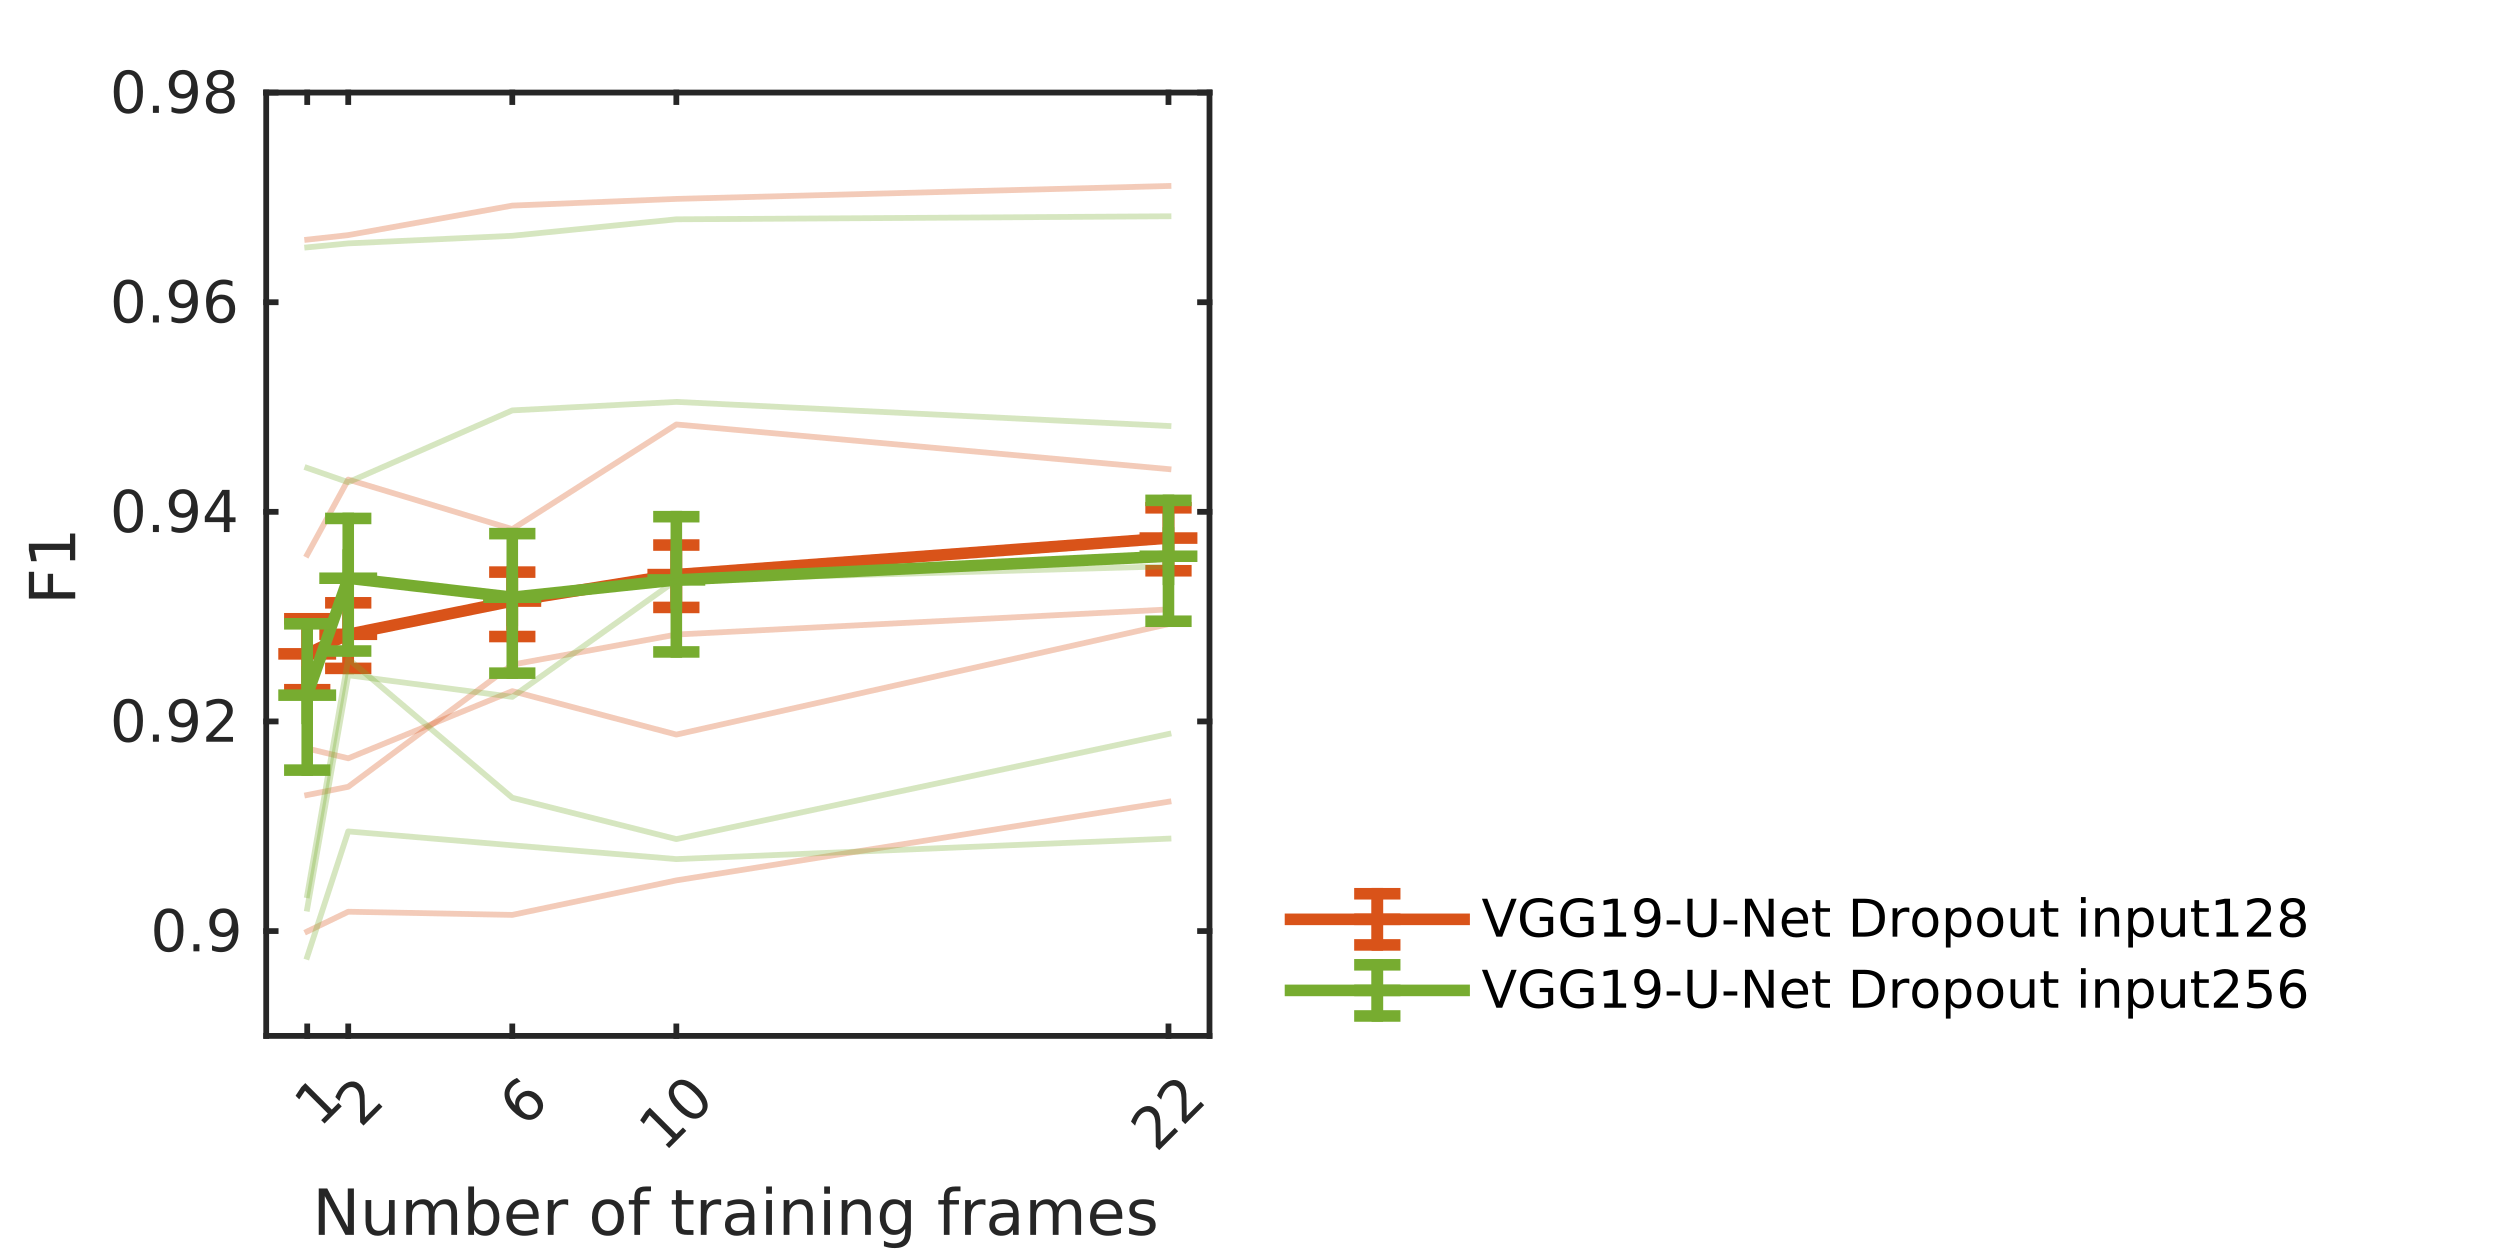 <?xml version="1.0"?>
<!DOCTYPE svg PUBLIC '-//W3C//DTD SVG 1.0//EN'
          'http://www.w3.org/TR/2001/REC-SVG-20010904/DTD/svg10.dtd'>
<svg xmlns:xlink="http://www.w3.org/1999/xlink" style="fill-opacity:1; color-rendering:auto; color-interpolation:auto; text-rendering:auto; stroke:black; stroke-linecap:square; stroke-miterlimit:10; shape-rendering:auto; stroke-opacity:1; fill:black; stroke-dasharray:none; font-weight:normal; stroke-width:1; font-family:'Dialog'; font-style:normal; stroke-linejoin:miter; font-size:12px; stroke-dashoffset:0; image-rendering:auto;" width="432" height="216" xmlns="http://www.w3.org/2000/svg"
><rect width="100%" height="100%" fill="#333333" stroke="none"/><!--Generated by the Batik Graphics2D SVG Generator--><defs id="genericDefs"
  /><g
  ><defs id="defs1"
    ><clipPath clipPathUnits="userSpaceOnUse" id="clipPath1"
      ><path d="M0 0 L432 0 L432 216 L0 216 L0 0 Z"
      /></clipPath
    ></defs
    ><g style="fill:white; stroke:white;"
    ><rect x="0" y="0" width="432" style="clip-path:url(#clipPath1); stroke:none;" height="216"
    /></g
    ><g style="fill:white; text-rendering:optimizeSpeed; color-rendering:optimizeSpeed; image-rendering:optimizeSpeed; shape-rendering:crispEdges; stroke:white; color-interpolation:sRGB;"
    ><rect x="0" width="432" height="216" y="0" style="stroke:none;"
      /><path style="stroke:none;" d="M46 179 L209 179 L209 16 L46 16 Z"
    /></g
    ><g style="fill:rgb(38,38,38); text-rendering:geometricPrecision; color-rendering:optimizeQuality; image-rendering:optimizeQuality; stroke-linejoin:round; stroke:rgb(38,38,38); color-interpolation:linearRGB;"
    ><line y2="179" style="fill:none;" x1="46" x2="209" y1="179"
      /><line y2="16" style="fill:none;" x1="46" x2="209" y1="16"
      /><line y2="177.37" style="fill:none;" x1="53.087" x2="53.087" y1="179"
      /><line y2="177.37" style="fill:none;" x1="60.174" x2="60.174" y1="179"
      /><line y2="177.37" style="fill:none;" x1="88.522" x2="88.522" y1="179"
      /><line y2="177.37" style="fill:none;" x1="116.87" x2="116.87" y1="179"
      /><line y2="177.37" style="fill:none;" x1="201.913" x2="201.913" y1="179"
      /><line y2="17.63" style="fill:none;" x1="53.087" x2="53.087" y1="16"
      /><line y2="17.63" style="fill:none;" x1="60.174" x2="60.174" y1="16"
      /><line y2="17.63" style="fill:none;" x1="88.522" x2="88.522" y1="16"
      /><line y2="17.63" style="fill:none;" x1="116.87" x2="116.87" y1="16"
      /><line y2="17.63" style="fill:none;" x1="201.913" x2="201.913" y1="16"
    /></g
    ><g transform="translate(53.087,183) rotate(-45)" style="font-size:10px; fill:rgb(38,38,38); text-rendering:geometricPrecision; color-rendering:optimizeQuality; image-rendering:optimizeQuality; stroke:rgb(38,38,38); color-interpolation:linearRGB;"
    ><path style="stroke:none;" d="M-5.766 9.172 L-4.141 9.172 L-4.141 3.609 L-5.906 3.953 L-5.906 3.062 L-4.156 2.703 L-3.172 2.703 L-3.172 9.172 L-1.562 9.172 L-1.562 10 L-5.766 10 L-5.766 9.172 Z"
    /></g
    ><g transform="translate(60.174,183) rotate(-45)" style="font-size:10px; fill:rgb(38,38,38); text-rendering:geometricPrecision; color-rendering:optimizeQuality; image-rendering:optimizeQuality; stroke:rgb(38,38,38); color-interpolation:linearRGB;"
    ><path style="stroke:none;" d="M-5.078 9.172 L-1.641 9.172 L-1.641 10 L-6.266 10 L-6.266 9.172 Q-5.703 8.594 -4.734 7.609 Q-3.766 6.625 -3.516 6.344 Q-3.047 5.812 -2.859 5.445 Q-2.672 5.078 -2.672 4.719 Q-2.672 4.141 -3.078 3.773 Q-3.484 3.406 -4.141 3.406 Q-4.609 3.406 -5.117 3.57 Q-5.625 3.734 -6.219 4.062 L-6.219 3.062 Q-5.625 2.828 -5.109 2.703 Q-4.594 2.578 -4.156 2.578 Q-3.031 2.578 -2.352 3.141 Q-1.672 3.703 -1.672 4.656 Q-1.672 5.109 -1.844 5.508 Q-2.016 5.906 -2.453 6.453 Q-2.578 6.594 -3.234 7.273 Q-3.891 7.953 -5.078 9.172 Z"
    /></g
    ><g transform="translate(88.522,183) rotate(-45)" style="font-size:10px; fill:rgb(38,38,38); text-rendering:geometricPrecision; color-rendering:optimizeQuality; image-rendering:optimizeQuality; stroke:rgb(38,38,38); color-interpolation:linearRGB;"
    ><path style="stroke:none;" d="M-3.703 5.969 Q-4.359 5.969 -4.75 6.422 Q-5.141 6.875 -5.141 7.656 Q-5.141 8.453 -4.75 8.906 Q-4.359 9.359 -3.703 9.359 Q-3.031 9.359 -2.648 8.906 Q-2.266 8.453 -2.266 7.656 Q-2.266 6.875 -2.648 6.422 Q-3.031 5.969 -3.703 5.969 ZM-1.734 2.875 L-1.734 3.766 Q-2.109 3.594 -2.492 3.5 Q-2.875 3.406 -3.234 3.406 Q-4.219 3.406 -4.734 4.062 Q-5.25 4.719 -5.312 6.062 Q-5.031 5.641 -4.594 5.414 Q-4.156 5.188 -3.641 5.188 Q-2.547 5.188 -1.906 5.852 Q-1.266 6.516 -1.266 7.656 Q-1.266 8.781 -1.93 9.461 Q-2.594 10.141 -3.703 10.141 Q-4.969 10.141 -5.633 9.172 Q-6.297 8.203 -6.297 6.359 Q-6.297 4.641 -5.477 3.609 Q-4.656 2.578 -3.281 2.578 Q-2.906 2.578 -2.531 2.648 Q-2.156 2.719 -1.734 2.875 Z"
    /></g
    ><g transform="translate(116.87,183) rotate(-45)" style="font-size:10px; fill:rgb(38,38,38); text-rendering:geometricPrecision; color-rendering:optimizeQuality; image-rendering:optimizeQuality; stroke:rgb(38,38,38); color-interpolation:linearRGB;"
    ><path style="stroke:none;" d="M-11.766 9.172 L-10.141 9.172 L-10.141 3.609 L-11.906 3.953 L-11.906 3.062 L-10.156 2.703 L-9.172 2.703 L-9.172 9.172 L-7.562 9.172 L-7.562 10 L-11.766 10 L-11.766 9.172 ZM-3.466 3.359 Q-4.216 3.359 -4.599 4.109 Q-4.981 4.859 -4.981 6.359 Q-4.981 7.859 -4.599 8.609 Q-4.216 9.359 -3.466 9.359 Q-2.685 9.359 -2.302 8.609 Q-1.919 7.859 -1.919 6.359 Q-1.919 4.859 -2.302 4.109 Q-2.685 3.359 -3.466 3.359 ZM-3.466 2.578 Q-2.231 2.578 -1.583 3.547 Q-0.935 4.516 -0.935 6.359 Q-0.935 8.203 -1.583 9.172 Q-2.231 10.141 -3.466 10.141 Q-4.685 10.141 -5.333 9.172 Q-5.981 8.203 -5.981 6.359 Q-5.981 4.516 -5.333 3.547 Q-4.685 2.578 -3.466 2.578 Z"
    /></g
    ><g transform="translate(201.913,183) rotate(-45)" style="font-size:10px; fill:rgb(38,38,38); text-rendering:geometricPrecision; color-rendering:optimizeQuality; image-rendering:optimizeQuality; stroke:rgb(38,38,38); color-interpolation:linearRGB;"
    ><path style="stroke:none;" d="M-11.078 9.172 L-7.641 9.172 L-7.641 10 L-12.266 10 L-12.266 9.172 Q-11.703 8.594 -10.734 7.609 Q-9.766 6.625 -9.516 6.344 Q-9.047 5.812 -8.859 5.445 Q-8.672 5.078 -8.672 4.719 Q-8.672 4.141 -9.078 3.773 Q-9.484 3.406 -10.141 3.406 Q-10.609 3.406 -11.117 3.57 Q-11.625 3.734 -12.219 4.062 L-12.219 3.062 Q-11.625 2.828 -11.109 2.703 Q-10.594 2.578 -10.156 2.578 Q-9.031 2.578 -8.352 3.141 Q-7.672 3.703 -7.672 4.656 Q-7.672 5.109 -7.844 5.508 Q-8.016 5.906 -8.453 6.453 Q-8.578 6.594 -9.234 7.273 Q-9.891 7.953 -11.078 9.172 ZM-4.716 9.172 L-1.278 9.172 L-1.278 10 L-5.903 10 L-5.903 9.172 Q-5.341 8.594 -4.372 7.609 Q-3.403 6.625 -3.153 6.344 Q-2.685 5.812 -2.497 5.445 Q-2.31 5.078 -2.31 4.719 Q-2.31 4.141 -2.716 3.773 Q-3.122 3.406 -3.778 3.406 Q-4.247 3.406 -4.755 3.57 Q-5.263 3.734 -5.856 4.062 L-5.856 3.062 Q-5.263 2.828 -4.747 2.703 Q-4.231 2.578 -3.794 2.578 Q-2.669 2.578 -1.989 3.141 Q-1.31 3.703 -1.31 4.656 Q-1.31 5.109 -1.481 5.508 Q-1.653 5.906 -2.091 6.453 Q-2.216 6.594 -2.872 7.273 Q-3.528 7.953 -4.716 9.172 Z"
    /></g
    ><g transform="translate(127.5,202.385)" style="font-size:11px; fill:rgb(38,38,38); text-rendering:geometricPrecision; color-rendering:optimizeQuality; image-rendering:optimizeQuality; stroke:rgb(38,38,38); color-interpolation:linearRGB;"
    ><path style="stroke:none;" d="M-72.422 2.984 L-70.953 2.984 L-67.406 9.688 L-67.406 2.984 L-66.344 2.984 L-66.344 11 L-67.812 11 L-71.375 4.297 L-71.375 11 L-72.422 11 L-72.422 2.984 ZM-64.334 8.625 L-64.334 4.984 L-63.35 4.984 L-63.35 8.594 Q-63.35 9.438 -63.014 9.867 Q-62.678 10.297 -62.022 10.297 Q-61.209 10.297 -60.748 9.789 Q-60.287 9.281 -60.287 8.391 L-60.287 4.984 L-59.303 4.984 L-59.303 11 L-60.287 11 L-60.287 10.078 Q-60.647 10.625 -61.123 10.891 Q-61.6 11.156 -62.225 11.156 Q-63.256 11.156 -63.795 10.508 Q-64.334 9.859 -64.334 8.625 ZM-52.581 6.141 Q-52.206 5.469 -51.69 5.156 Q-51.175 4.844 -50.472 4.844 Q-49.534 4.844 -49.026 5.5 Q-48.519 6.156 -48.519 7.375 L-48.519 11 L-49.519 11 L-49.519 7.406 Q-49.519 6.531 -49.823 6.117 Q-50.128 5.703 -50.753 5.703 Q-51.519 5.703 -51.964 6.211 Q-52.409 6.719 -52.409 7.594 L-52.409 11 L-53.409 11 L-53.409 7.406 Q-53.409 6.531 -53.714 6.117 Q-54.019 5.703 -54.659 5.703 Q-55.409 5.703 -55.855 6.211 Q-56.3 6.719 -56.3 7.594 L-56.3 11 L-57.3 11 L-57.3 4.984 L-56.3 4.984 L-56.3 5.922 Q-55.972 5.359 -55.495 5.102 Q-55.019 4.844 -54.378 4.844 Q-53.722 4.844 -53.261 5.172 Q-52.8 5.5 -52.581 6.141 ZM-42.225 8 Q-42.225 6.906 -42.678 6.289 Q-43.131 5.672 -43.913 5.672 Q-44.694 5.672 -45.139 6.289 Q-45.584 6.906 -45.584 8 Q-45.584 9.094 -45.139 9.711 Q-44.694 10.328 -43.913 10.328 Q-43.131 10.328 -42.678 9.711 Q-42.225 9.094 -42.225 8 ZM-45.584 5.891 Q-45.288 5.359 -44.811 5.102 Q-44.334 4.844 -43.663 4.844 Q-42.569 4.844 -41.889 5.711 Q-41.209 6.578 -41.209 8 Q-41.209 9.422 -41.889 10.289 Q-42.569 11.156 -43.663 11.156 Q-44.334 11.156 -44.811 10.898 Q-45.288 10.641 -45.584 10.094 L-45.584 11 L-46.584 11 L-46.584 2.641 L-45.584 2.641 L-45.584 5.891 ZM-34.415 7.75 L-34.415 8.234 L-38.961 8.234 Q-38.899 9.25 -38.352 9.781 Q-37.805 10.312 -36.821 10.312 Q-36.243 10.312 -35.711 10.172 Q-35.18 10.031 -34.649 9.766 L-34.649 10.688 Q-35.18 10.922 -35.743 11.039 Q-36.305 11.156 -36.868 11.156 Q-38.321 11.156 -39.157 10.32 Q-39.993 9.484 -39.993 8.047 Q-39.993 6.578 -39.196 5.711 Q-38.399 4.844 -37.04 4.844 Q-35.836 4.844 -35.126 5.625 Q-34.415 6.406 -34.415 7.75 ZM-35.415 7.453 Q-35.415 6.641 -35.86 6.156 Q-36.305 5.672 -37.04 5.672 Q-37.868 5.672 -38.36 6.141 Q-38.852 6.609 -38.93 7.453 L-35.415 7.453 ZM-29.319 5.906 Q-29.475 5.812 -29.67 5.766 Q-29.866 5.719 -30.1 5.719 Q-30.944 5.719 -31.389 6.266 Q-31.834 6.812 -31.834 7.828 L-31.834 11 L-32.834 11 L-32.834 4.984 L-31.834 4.984 L-31.834 5.922 Q-31.538 5.375 -31.038 5.109 Q-30.538 4.844 -29.819 4.844 Q-29.709 4.844 -29.592 4.852 Q-29.475 4.859 -29.319 4.891 L-29.319 5.906 ZM-22.44 5.672 Q-23.237 5.672 -23.698 6.297 Q-24.159 6.922 -24.159 8 Q-24.159 9.078 -23.706 9.695 Q-23.253 10.312 -22.44 10.312 Q-21.659 10.312 -21.198 9.695 Q-20.737 9.078 -20.737 8 Q-20.737 6.922 -21.198 6.297 Q-21.659 5.672 -22.44 5.672 ZM-22.44 4.844 Q-21.159 4.844 -20.425 5.68 Q-19.69 6.516 -19.69 8 Q-19.69 9.469 -20.425 10.312 Q-21.159 11.156 -22.44 11.156 Q-23.737 11.156 -24.472 10.312 Q-25.206 9.469 -25.206 8 Q-25.206 6.516 -24.472 5.68 Q-23.737 4.844 -22.44 4.844 ZM-15.007 2.641 L-15.007 3.469 L-15.945 3.469 Q-16.476 3.469 -16.687 3.68 Q-16.898 3.891 -16.898 4.453 L-16.898 4.984 L-15.273 4.984 L-15.273 5.75 L-16.898 5.75 L-16.898 11 L-17.882 11 L-17.882 5.75 L-18.835 5.75 L-18.835 4.984 L-17.882 4.984 L-17.882 4.562 Q-17.882 3.562 -17.421 3.102 Q-16.96 2.641 -15.945 2.641 L-15.007 2.641 ZM-9.701 3.281 L-9.701 4.984 L-7.669 4.984 L-7.669 5.75 L-9.701 5.75 L-9.701 9.016 Q-9.701 9.75 -9.498 9.961 Q-9.294 10.172 -8.685 10.172 L-7.669 10.172 L-7.669 11 L-8.685 11 Q-9.826 11 -10.263 10.57 Q-10.701 10.141 -10.701 9.016 L-10.701 5.75 L-11.419 5.75 L-11.419 4.984 L-10.701 4.984 L-10.701 3.281 L-9.701 3.281 ZM-2.888 5.906 Q-3.044 5.812 -3.239 5.766 Q-3.435 5.719 -3.669 5.719 Q-4.513 5.719 -4.958 6.266 Q-5.403 6.812 -5.403 7.828 L-5.403 11 L-6.403 11 L-6.403 4.984 L-5.403 4.984 L-5.403 5.922 Q-5.106 5.375 -4.606 5.109 Q-4.106 4.844 -3.388 4.844 Q-3.278 4.844 -3.161 4.852 Q-3.044 4.859 -2.888 4.891 L-2.888 5.906 ZM0.885 7.969 Q-0.303 7.969 -0.764 8.25 Q-1.225 8.531 -1.225 9.188 Q-1.225 9.703 -0.881 10.016 Q-0.537 10.328 0.057 10.328 Q0.885 10.328 1.377 9.742 Q1.869 9.156 1.869 8.203 L1.869 7.969 L0.885 7.969 ZM2.853 7.562 L2.853 11 L1.869 11 L1.869 10.094 Q1.541 10.641 1.033 10.898 Q0.525 11.156 -0.209 11.156 Q-1.131 11.156 -1.678 10.641 Q-2.225 10.125 -2.225 9.25 Q-2.225 8.234 -1.545 7.719 Q-0.865 7.203 0.494 7.203 L1.869 7.203 L1.869 7.109 Q1.869 6.422 1.424 6.047 Q0.979 5.672 0.166 5.672 Q-0.35 5.672 -0.842 5.797 Q-1.334 5.922 -1.787 6.172 L-1.787 5.266 Q-1.24 5.047 -0.725 4.945 Q-0.209 4.844 0.26 4.844 Q1.572 4.844 2.213 5.516 Q2.853 6.188 2.853 7.562 ZM4.891 4.984 L5.891 4.984 L5.891 11 L4.891 11 L4.891 4.984 ZM4.891 2.641 L5.891 2.641 L5.891 3.891 L4.891 3.891 L4.891 2.641 ZM12.947 7.375 L12.947 11 L11.963 11 L11.963 7.406 Q11.963 6.547 11.635 6.125 Q11.307 5.703 10.635 5.703 Q9.838 5.703 9.377 6.211 Q8.916 6.719 8.916 7.594 L8.916 11 L7.916 11 L7.916 4.984 L8.916 4.984 L8.916 5.922 Q9.26 5.375 9.744 5.109 Q10.229 4.844 10.854 4.844 Q11.885 4.844 12.416 5.484 Q12.947 6.125 12.947 7.375 ZM14.919 4.984 L15.919 4.984 L15.919 11 L14.919 11 L14.919 4.984 ZM14.919 2.641 L15.919 2.641 L15.919 3.891 L14.919 3.891 L14.919 2.641 ZM22.975 7.375 L22.975 11 L21.991 11 L21.991 7.406 Q21.991 6.547 21.663 6.125 Q21.334 5.703 20.663 5.703 Q19.866 5.703 19.405 6.211 Q18.944 6.719 18.944 7.594 L18.944 11 L17.944 11 L17.944 4.984 L18.944 4.984 L18.944 5.922 Q19.288 5.375 19.772 5.109 Q20.256 4.844 20.881 4.844 Q21.913 4.844 22.444 5.484 Q22.975 6.125 22.975 7.375 ZM28.916 7.922 Q28.916 6.844 28.47 6.258 Q28.025 5.672 27.228 5.672 Q26.431 5.672 25.986 6.258 Q25.541 6.844 25.541 7.922 Q25.541 8.984 25.986 9.578 Q26.431 10.172 27.228 10.172 Q28.025 10.172 28.47 9.578 Q28.916 8.984 28.916 7.922 ZM29.9 10.25 Q29.9 11.797 29.22 12.539 Q28.541 13.281 27.134 13.281 Q26.603 13.281 26.142 13.203 Q25.681 13.125 25.244 12.969 L25.244 12.016 Q25.681 12.25 26.103 12.359 Q26.525 12.469 26.978 12.469 Q27.947 12.469 28.431 11.961 Q28.916 11.453 28.916 10.438 L28.916 9.938 Q28.603 10.469 28.127 10.734 Q27.65 11 26.978 11 Q25.869 11 25.197 10.156 Q24.525 9.312 24.525 7.922 Q24.525 6.531 25.197 5.688 Q25.869 4.844 26.978 4.844 Q27.65 4.844 28.127 5.102 Q28.603 5.359 28.916 5.891 L28.916 4.984 L29.9 4.984 L29.9 10.25 ZM38.473 2.641 L38.473 3.469 L37.535 3.469 Q37.004 3.469 36.793 3.68 Q36.582 3.891 36.582 4.453 L36.582 4.984 L38.207 4.984 L38.207 5.75 L36.582 5.75 L36.582 11 L35.598 11 L35.598 5.75 L34.645 5.75 L34.645 4.984 L35.598 4.984 L35.598 4.562 Q35.598 3.562 36.059 3.102 Q36.52 2.641 37.535 2.641 L38.473 2.641 ZM42.783 5.906 Q42.627 5.812 42.431 5.766 Q42.236 5.719 42.002 5.719 Q41.158 5.719 40.712 6.266 Q40.267 6.812 40.267 7.828 L40.267 11 L39.267 11 L39.267 4.984 L40.267 4.984 L40.267 5.922 Q40.564 5.375 41.064 5.109 Q41.564 4.844 42.283 4.844 Q42.392 4.844 42.509 4.852 Q42.627 4.859 42.783 4.891 L42.783 5.906 ZM46.555 7.969 Q45.368 7.969 44.907 8.25 Q44.446 8.531 44.446 9.188 Q44.446 9.703 44.79 10.016 Q45.133 10.328 45.727 10.328 Q46.555 10.328 47.047 9.742 Q47.54 9.156 47.54 8.203 L47.54 7.969 L46.555 7.969 ZM48.524 7.562 L48.524 11 L47.54 11 L47.54 10.094 Q47.211 10.641 46.704 10.898 Q46.196 11.156 45.461 11.156 Q44.54 11.156 43.993 10.641 Q43.446 10.125 43.446 9.25 Q43.446 8.234 44.126 7.719 Q44.805 7.203 46.165 7.203 L47.54 7.203 L47.54 7.109 Q47.54 6.422 47.094 6.047 Q46.649 5.672 45.836 5.672 Q45.321 5.672 44.829 5.797 Q44.336 5.922 43.883 6.172 L43.883 5.266 Q44.43 5.047 44.946 4.945 Q45.461 4.844 45.93 4.844 Q47.243 4.844 47.883 5.516 Q48.524 6.188 48.524 7.562 ZM55.249 6.141 Q55.624 5.469 56.14 5.156 Q56.655 4.844 57.358 4.844 Q58.296 4.844 58.804 5.5 Q59.312 6.156 59.312 7.375 L59.312 11 L58.312 11 L58.312 7.406 Q58.312 6.531 58.007 6.117 Q57.702 5.703 57.077 5.703 Q56.312 5.703 55.866 6.211 Q55.421 6.719 55.421 7.594 L55.421 11 L54.421 11 L54.421 7.406 Q54.421 6.531 54.116 6.117 Q53.812 5.703 53.171 5.703 Q52.421 5.703 51.976 6.211 Q51.53 6.719 51.53 7.594 L51.53 11 L50.53 11 L50.53 4.984 L51.53 4.984 L51.53 5.922 Q51.858 5.359 52.335 5.102 Q52.812 4.844 53.452 4.844 Q54.108 4.844 54.569 5.172 Q55.03 5.5 55.249 6.141 ZM66.433 7.75 L66.433 8.234 L61.886 8.234 Q61.949 9.25 62.496 9.781 Q63.042 10.312 64.027 10.312 Q64.605 10.312 65.136 10.172 Q65.668 10.031 66.199 9.766 L66.199 10.688 Q65.668 10.922 65.105 11.039 Q64.543 11.156 63.98 11.156 Q62.527 11.156 61.691 10.32 Q60.855 9.484 60.855 8.047 Q60.855 6.578 61.652 5.711 Q62.449 4.844 63.808 4.844 Q65.011 4.844 65.722 5.625 Q66.433 6.406 66.433 7.75 ZM65.433 7.453 Q65.433 6.641 64.988 6.156 Q64.543 5.672 63.808 5.672 Q62.98 5.672 62.488 6.141 Q61.996 6.609 61.917 7.453 L65.433 7.453 ZM71.888 5.156 L71.888 6.094 Q71.466 5.875 71.013 5.773 Q70.56 5.672 70.076 5.672 Q69.341 5.672 68.974 5.898 Q68.607 6.125 68.607 6.562 Q68.607 6.906 68.873 7.102 Q69.138 7.297 69.935 7.484 L70.263 7.562 Q71.326 7.781 71.763 8.195 Q72.201 8.609 72.201 9.344 Q72.201 10.172 71.544 10.664 Q70.888 11.156 69.716 11.156 Q69.232 11.156 68.709 11.062 Q68.185 10.969 67.607 10.781 L67.607 9.766 Q68.154 10.047 68.685 10.188 Q69.216 10.328 69.748 10.328 Q70.435 10.328 70.81 10.086 Q71.185 9.844 71.185 9.422 Q71.185 9.016 70.919 8.797 Q70.654 8.578 69.732 8.391 L69.388 8.297 Q68.466 8.109 68.06 7.711 Q67.654 7.312 67.654 6.609 Q67.654 5.766 68.255 5.305 Q68.857 4.844 69.966 4.844 Q70.513 4.844 70.998 4.922 Q71.482 5 71.888 5.156 Z"
    /></g
    ><g style="fill:rgb(38,38,38); text-rendering:geometricPrecision; color-rendering:optimizeQuality; image-rendering:optimizeQuality; stroke-linejoin:round; stroke:rgb(38,38,38); color-interpolation:linearRGB;"
    ><line y2="16" style="fill:none;" x1="46" x2="46" y1="179"
      /><line y2="16" style="fill:none;" x1="209" x2="209" y1="179"
      /><line y2="160.889" style="fill:none;" x1="46" x2="47.63" y1="160.889"
      /><line y2="124.667" style="fill:none;" x1="46" x2="47.63" y1="124.667"
      /><line y2="88.445" style="fill:none;" x1="46" x2="47.63" y1="88.445"
      /><line y2="52.222" style="fill:none;" x1="46" x2="47.63" y1="52.222"
      /><line y2="16" style="fill:none;" x1="46" x2="47.63" y1="16"
      /><line y2="160.889" style="fill:none;" x1="209" x2="207.37" y1="160.889"
      /><line y2="124.667" style="fill:none;" x1="209" x2="207.37" y1="124.667"
      /><line y2="88.445" style="fill:none;" x1="209" x2="207.37" y1="88.445"
      /><line y2="52.222" style="fill:none;" x1="209" x2="207.37" y1="52.222"
      /><line y2="16" style="fill:none;" x1="209" x2="207.37" y1="16"
    /></g
    ><g transform="translate(42,160.889)" style="font-size:10px; fill:rgb(38,38,38); text-rendering:geometricPrecision; color-rendering:optimizeQuality; image-rendering:optimizeQuality; stroke:rgb(38,38,38); color-interpolation:linearRGB;"
    ><path style="stroke:none;" d="M-12.828 -3.141 Q-13.578 -3.141 -13.961 -2.391 Q-14.344 -1.641 -14.344 -0.141 Q-14.344 1.359 -13.961 2.109 Q-13.578 2.859 -12.828 2.859 Q-12.047 2.859 -11.664 2.109 Q-11.281 1.359 -11.281 -0.141 Q-11.281 -1.641 -11.664 -2.391 Q-12.047 -3.141 -12.828 -3.141 ZM-12.828 -3.922 Q-11.594 -3.922 -10.945 -2.953 Q-10.297 -1.984 -10.297 -0.141 Q-10.297 1.703 -10.945 2.672 Q-11.594 3.641 -12.828 3.641 Q-14.047 3.641 -14.695 2.672 Q-15.344 1.703 -15.344 -0.141 Q-15.344 -1.984 -14.695 -2.953 Q-14.047 -3.922 -12.828 -3.922 ZM-8.575 2.266 L-7.544 2.266 L-7.544 3.5 L-8.575 3.5 L-8.575 2.266 ZM-5.365 3.344 L-5.365 2.453 Q-4.99 2.625 -4.607 2.719 Q-4.225 2.812 -3.865 2.812 Q-2.881 2.812 -2.365 2.156 Q-1.85 1.5 -1.787 0.156 Q-2.068 0.578 -2.498 0.805 Q-2.928 1.031 -3.459 1.031 Q-4.553 1.031 -5.193 0.367 Q-5.834 -0.297 -5.834 -1.438 Q-5.834 -2.562 -5.17 -3.242 Q-4.506 -3.922 -3.397 -3.922 Q-2.131 -3.922 -1.467 -2.953 Q-0.803 -1.984 -0.803 -0.141 Q-0.803 1.578 -1.615 2.609 Q-2.428 3.641 -3.818 3.641 Q-4.193 3.641 -4.568 3.57 Q-4.943 3.5 -5.365 3.344 ZM-3.397 0.25 Q-2.74 0.25 -2.35 -0.203 Q-1.959 -0.656 -1.959 -1.438 Q-1.959 -2.234 -2.35 -2.688 Q-2.74 -3.141 -3.397 -3.141 Q-4.068 -3.141 -4.451 -2.688 Q-4.834 -2.234 -4.834 -1.438 Q-4.834 -0.656 -4.451 -0.203 Q-4.068 0.25 -3.397 0.25 Z"
    /></g
    ><g transform="translate(42,124.667)" style="font-size:10px; fill:rgb(38,38,38); text-rendering:geometricPrecision; color-rendering:optimizeQuality; image-rendering:optimizeQuality; stroke:rgb(38,38,38); color-interpolation:linearRGB;"
    ><path style="stroke:none;" d="M-19.828 -3.141 Q-20.578 -3.141 -20.961 -2.391 Q-21.344 -1.641 -21.344 -0.141 Q-21.344 1.359 -20.961 2.109 Q-20.578 2.859 -19.828 2.859 Q-19.047 2.859 -18.664 2.109 Q-18.281 1.359 -18.281 -0.141 Q-18.281 -1.641 -18.664 -2.391 Q-19.047 -3.141 -19.828 -3.141 ZM-19.828 -3.922 Q-18.594 -3.922 -17.945 -2.953 Q-17.297 -1.984 -17.297 -0.141 Q-17.297 1.703 -17.945 2.672 Q-18.594 3.641 -19.828 3.641 Q-21.047 3.641 -21.695 2.672 Q-22.344 1.703 -22.344 -0.141 Q-22.344 -1.984 -21.695 -2.953 Q-21.047 -3.922 -19.828 -3.922 ZM-15.575 2.266 L-14.544 2.266 L-14.544 3.5 L-15.575 3.5 L-15.575 2.266 ZM-12.365 3.344 L-12.365 2.453 Q-11.99 2.625 -11.607 2.719 Q-11.225 2.812 -10.865 2.812 Q-9.881 2.812 -9.365 2.156 Q-8.85 1.5 -8.787 0.156 Q-9.068 0.578 -9.498 0.805 Q-9.928 1.031 -10.459 1.031 Q-11.553 1.031 -12.193 0.367 Q-12.834 -0.297 -12.834 -1.438 Q-12.834 -2.562 -12.17 -3.242 Q-11.506 -3.922 -10.396 -3.922 Q-9.131 -3.922 -8.467 -2.953 Q-7.803 -1.984 -7.803 -0.141 Q-7.803 1.578 -8.615 2.609 Q-9.428 3.641 -10.818 3.641 Q-11.193 3.641 -11.568 3.57 Q-11.943 3.5 -12.365 3.344 ZM-10.396 0.25 Q-9.74 0.25 -9.35 -0.203 Q-8.959 -0.656 -8.959 -1.438 Q-8.959 -2.234 -9.35 -2.688 Q-9.74 -3.141 -10.396 -3.141 Q-11.068 -3.141 -11.451 -2.688 Q-11.834 -2.234 -11.834 -1.438 Q-11.834 -0.656 -11.451 -0.203 Q-11.068 0.25 -10.396 0.25 ZM-5.175 2.672 L-1.737 2.672 L-1.737 3.5 L-6.362 3.5 L-6.362 2.672 Q-5.8 2.094 -4.831 1.109 Q-3.862 0.125 -3.612 -0.156 Q-3.144 -0.688 -2.956 -1.055 Q-2.769 -1.422 -2.769 -1.781 Q-2.769 -2.359 -3.175 -2.727 Q-3.581 -3.094 -4.237 -3.094 Q-4.706 -3.094 -5.214 -2.93 Q-5.722 -2.766 -6.315 -2.438 L-6.315 -3.438 Q-5.722 -3.672 -5.206 -3.797 Q-4.69 -3.922 -4.253 -3.922 Q-3.128 -3.922 -2.448 -3.359 Q-1.769 -2.797 -1.769 -1.844 Q-1.769 -1.391 -1.94 -0.992 Q-2.112 -0.594 -2.55 -0.047 Q-2.675 0.094 -3.331 0.773 Q-3.987 1.453 -5.175 2.672 Z"
    /></g
    ><g transform="translate(42,88.445)" style="font-size:10px; fill:rgb(38,38,38); text-rendering:geometricPrecision; color-rendering:optimizeQuality; image-rendering:optimizeQuality; stroke:rgb(38,38,38); color-interpolation:linearRGB;"
    ><path style="stroke:none;" d="M-19.828 -3.141 Q-20.578 -3.141 -20.961 -2.391 Q-21.344 -1.641 -21.344 -0.141 Q-21.344 1.359 -20.961 2.109 Q-20.578 2.859 -19.828 2.859 Q-19.047 2.859 -18.664 2.109 Q-18.281 1.359 -18.281 -0.141 Q-18.281 -1.641 -18.664 -2.391 Q-19.047 -3.141 -19.828 -3.141 ZM-19.828 -3.922 Q-18.594 -3.922 -17.945 -2.953 Q-17.297 -1.984 -17.297 -0.141 Q-17.297 1.703 -17.945 2.672 Q-18.594 3.641 -19.828 3.641 Q-21.047 3.641 -21.695 2.672 Q-22.344 1.703 -22.344 -0.141 Q-22.344 -1.984 -21.695 -2.953 Q-21.047 -3.922 -19.828 -3.922 ZM-15.575 2.266 L-14.544 2.266 L-14.544 3.5 L-15.575 3.5 L-15.575 2.266 ZM-12.365 3.344 L-12.365 2.453 Q-11.99 2.625 -11.607 2.719 Q-11.225 2.812 -10.865 2.812 Q-9.881 2.812 -9.365 2.156 Q-8.85 1.5 -8.787 0.156 Q-9.068 0.578 -9.498 0.805 Q-9.928 1.031 -10.459 1.031 Q-11.553 1.031 -12.193 0.367 Q-12.834 -0.297 -12.834 -1.438 Q-12.834 -2.562 -12.17 -3.242 Q-11.506 -3.922 -10.396 -3.922 Q-9.131 -3.922 -8.467 -2.953 Q-7.803 -1.984 -7.803 -0.141 Q-7.803 1.578 -8.615 2.609 Q-9.428 3.641 -10.818 3.641 Q-11.193 3.641 -11.568 3.57 Q-11.943 3.5 -12.365 3.344 ZM-10.396 0.25 Q-9.74 0.25 -9.35 -0.203 Q-8.959 -0.656 -8.959 -1.438 Q-8.959 -2.234 -9.35 -2.688 Q-9.74 -3.141 -10.396 -3.141 Q-11.068 -3.141 -11.451 -2.688 Q-11.834 -2.234 -11.834 -1.438 Q-11.834 -0.656 -11.451 -0.203 Q-11.068 0.25 -10.396 0.25 ZM-3.315 -2.938 L-5.8 0.953 L-3.315 0.953 L-3.315 -2.938 ZM-3.581 -3.797 L-2.331 -3.797 L-2.331 0.953 L-1.3 0.953 L-1.3 1.781 L-2.331 1.781 L-2.331 3.5 L-3.315 3.5 L-3.315 1.781 L-6.612 1.781 L-6.612 0.828 L-3.581 -3.797 Z"
    /></g
    ><g transform="translate(42,52.222)" style="font-size:10px; fill:rgb(38,38,38); text-rendering:geometricPrecision; color-rendering:optimizeQuality; image-rendering:optimizeQuality; stroke:rgb(38,38,38); color-interpolation:linearRGB;"
    ><path style="stroke:none;" d="M-19.828 -3.141 Q-20.578 -3.141 -20.961 -2.391 Q-21.344 -1.641 -21.344 -0.141 Q-21.344 1.359 -20.961 2.109 Q-20.578 2.859 -19.828 2.859 Q-19.047 2.859 -18.664 2.109 Q-18.281 1.359 -18.281 -0.141 Q-18.281 -1.641 -18.664 -2.391 Q-19.047 -3.141 -19.828 -3.141 ZM-19.828 -3.922 Q-18.594 -3.922 -17.945 -2.953 Q-17.297 -1.984 -17.297 -0.141 Q-17.297 1.703 -17.945 2.672 Q-18.594 3.641 -19.828 3.641 Q-21.047 3.641 -21.695 2.672 Q-22.344 1.703 -22.344 -0.141 Q-22.344 -1.984 -21.695 -2.953 Q-21.047 -3.922 -19.828 -3.922 ZM-15.575 2.266 L-14.544 2.266 L-14.544 3.5 L-15.575 3.5 L-15.575 2.266 ZM-12.365 3.344 L-12.365 2.453 Q-11.99 2.625 -11.607 2.719 Q-11.225 2.812 -10.865 2.812 Q-9.881 2.812 -9.365 2.156 Q-8.85 1.5 -8.787 0.156 Q-9.068 0.578 -9.498 0.805 Q-9.928 1.031 -10.459 1.031 Q-11.553 1.031 -12.193 0.367 Q-12.834 -0.297 -12.834 -1.438 Q-12.834 -2.562 -12.17 -3.242 Q-11.506 -3.922 -10.396 -3.922 Q-9.131 -3.922 -8.467 -2.953 Q-7.803 -1.984 -7.803 -0.141 Q-7.803 1.578 -8.615 2.609 Q-9.428 3.641 -10.818 3.641 Q-11.193 3.641 -11.568 3.57 Q-11.943 3.5 -12.365 3.344 ZM-10.396 0.25 Q-9.74 0.25 -9.35 -0.203 Q-8.959 -0.656 -8.959 -1.438 Q-8.959 -2.234 -9.35 -2.688 Q-9.74 -3.141 -10.396 -3.141 Q-11.068 -3.141 -11.451 -2.688 Q-11.834 -2.234 -11.834 -1.438 Q-11.834 -0.656 -11.451 -0.203 Q-11.068 0.25 -10.396 0.25 ZM-3.8 -0.531 Q-4.456 -0.531 -4.847 -0.078 Q-5.237 0.375 -5.237 1.156 Q-5.237 1.953 -4.847 2.406 Q-4.456 2.859 -3.8 2.859 Q-3.128 2.859 -2.745 2.406 Q-2.362 1.953 -2.362 1.156 Q-2.362 0.375 -2.745 -0.078 Q-3.128 -0.531 -3.8 -0.531 ZM-1.831 -3.625 L-1.831 -2.734 Q-2.206 -2.906 -2.589 -3 Q-2.972 -3.094 -3.331 -3.094 Q-4.315 -3.094 -4.831 -2.438 Q-5.347 -1.781 -5.409 -0.438 Q-5.128 -0.859 -4.69 -1.086 Q-4.253 -1.312 -3.737 -1.312 Q-2.644 -1.312 -2.003 -0.648 Q-1.362 0.016 -1.362 1.156 Q-1.362 2.281 -2.026 2.961 Q-2.69 3.641 -3.8 3.641 Q-5.065 3.641 -5.729 2.672 Q-6.394 1.703 -6.394 -0.141 Q-6.394 -1.859 -5.573 -2.891 Q-4.753 -3.922 -3.378 -3.922 Q-3.003 -3.922 -2.628 -3.852 Q-2.253 -3.781 -1.831 -3.625 Z"
    /></g
    ><g transform="translate(42,16)" style="font-size:10px; fill:rgb(38,38,38); text-rendering:geometricPrecision; color-rendering:optimizeQuality; image-rendering:optimizeQuality; stroke:rgb(38,38,38); color-interpolation:linearRGB;"
    ><path style="stroke:none;" d="M-19.828 -3.141 Q-20.578 -3.141 -20.961 -2.391 Q-21.344 -1.641 -21.344 -0.141 Q-21.344 1.359 -20.961 2.109 Q-20.578 2.859 -19.828 2.859 Q-19.047 2.859 -18.664 2.109 Q-18.281 1.359 -18.281 -0.141 Q-18.281 -1.641 -18.664 -2.391 Q-19.047 -3.141 -19.828 -3.141 ZM-19.828 -3.922 Q-18.594 -3.922 -17.945 -2.953 Q-17.297 -1.984 -17.297 -0.141 Q-17.297 1.703 -17.945 2.672 Q-18.594 3.641 -19.828 3.641 Q-21.047 3.641 -21.695 2.672 Q-22.344 1.703 -22.344 -0.141 Q-22.344 -1.984 -21.695 -2.953 Q-21.047 -3.922 -19.828 -3.922 ZM-15.575 2.266 L-14.544 2.266 L-14.544 3.5 L-15.575 3.5 L-15.575 2.266 ZM-12.365 3.344 L-12.365 2.453 Q-11.99 2.625 -11.607 2.719 Q-11.225 2.812 -10.865 2.812 Q-9.881 2.812 -9.365 2.156 Q-8.85 1.5 -8.787 0.156 Q-9.068 0.578 -9.498 0.805 Q-9.928 1.031 -10.459 1.031 Q-11.553 1.031 -12.193 0.367 Q-12.834 -0.297 -12.834 -1.438 Q-12.834 -2.562 -12.17 -3.242 Q-11.506 -3.922 -10.396 -3.922 Q-9.131 -3.922 -8.467 -2.953 Q-7.803 -1.984 -7.803 -0.141 Q-7.803 1.578 -8.615 2.609 Q-9.428 3.641 -10.818 3.641 Q-11.193 3.641 -11.568 3.57 Q-11.943 3.5 -12.365 3.344 ZM-10.396 0.25 Q-9.74 0.25 -9.35 -0.203 Q-8.959 -0.656 -8.959 -1.438 Q-8.959 -2.234 -9.35 -2.688 Q-9.74 -3.141 -10.396 -3.141 Q-11.068 -3.141 -11.451 -2.688 Q-11.834 -2.234 -11.834 -1.438 Q-11.834 -0.656 -11.451 -0.203 Q-11.068 0.25 -10.396 0.25 ZM-3.925 0.031 Q-4.628 0.031 -5.026 0.414 Q-5.425 0.797 -5.425 1.453 Q-5.425 2.109 -5.026 2.484 Q-4.628 2.859 -3.925 2.859 Q-3.222 2.859 -2.815 2.484 Q-2.409 2.109 -2.409 1.453 Q-2.409 0.797 -2.808 0.414 Q-3.206 0.031 -3.925 0.031 ZM-4.909 -0.375 Q-5.534 -0.531 -5.894 -0.969 Q-6.253 -1.406 -6.253 -2.031 Q-6.253 -2.906 -5.628 -3.414 Q-5.003 -3.922 -3.925 -3.922 Q-2.831 -3.922 -2.206 -3.414 Q-1.581 -2.906 -1.581 -2.031 Q-1.581 -1.406 -1.94 -0.969 Q-2.3 -0.531 -2.925 -0.375 Q-2.206 -0.219 -1.815 0.266 Q-1.425 0.75 -1.425 1.453 Q-1.425 2.516 -2.065 3.078 Q-2.706 3.641 -3.925 3.641 Q-5.128 3.641 -5.776 3.078 Q-6.425 2.516 -6.425 1.453 Q-6.425 0.75 -6.019 0.266 Q-5.612 -0.219 -4.909 -0.375 ZM-5.269 -1.938 Q-5.269 -1.375 -4.909 -1.055 Q-4.55 -0.734 -3.925 -0.734 Q-3.284 -0.734 -2.925 -1.055 Q-2.565 -1.375 -2.565 -1.938 Q-2.565 -2.5 -2.925 -2.82 Q-3.284 -3.141 -3.925 -3.141 Q-4.55 -3.141 -4.909 -2.82 Q-5.269 -2.5 -5.269 -1.938 Z"
    /></g
    ><g transform="translate(16,97.5) rotate(-90)" style="font-size:11px; fill:rgb(38,38,38); text-rendering:geometricPrecision; color-rendering:optimizeQuality; image-rendering:optimizeQuality; stroke:rgb(38,38,38); color-interpolation:linearRGB;"
    ><path style="stroke:none;" d="M-5.922 -11.016 L-1.312 -11.016 L-1.312 -10.109 L-4.828 -10.109 L-4.828 -7.75 L-1.656 -7.75 L-1.656 -6.828 L-4.828 -6.828 L-4.828 -3 L-5.922 -3 L-5.922 -11.016 ZM0.686 -3.906 L2.468 -3.906 L2.468 -10.031 L0.53 -9.641 L0.53 -10.625 L2.452 -11.016 L3.546 -11.016 L3.546 -3.906 L5.311 -3.906 L5.311 -3 L0.686 -3 L0.686 -3.906 Z"
    /></g
    ><g style="stroke-linecap:butt; fill:rgb(217,83,25); text-rendering:geometricPrecision; image-rendering:optimizeQuality; color-rendering:optimizeQuality; stroke-linejoin:round; stroke:rgb(217,83,25); color-interpolation:linearRGB; stroke-width:2;"
    ><line y2="119.182" style="fill:none;" x1="53.087" x2="53.087" y1="112.988"
      /><line y2="115.496" style="fill:none;" x1="60.174" x2="60.174" y1="109.607"
      /><line y2="109.992" style="fill:none;" x1="88.522" x2="88.522" y1="103.865"
      /><line y2="104.964" style="fill:none;" x1="116.87" x2="116.87" y1="99.285"
      /><line y2="98.628" style="fill:none;" x1="201.913" x2="201.913" y1="92.979"
      /><line y2="106.922" style="fill:none;" x1="53.087" x2="53.087" y1="112.988"
      /><line y2="104.165" style="fill:none;" x1="60.174" x2="60.174" y1="109.607"
      /><line y2="98.859" style="fill:none;" x1="88.522" x2="88.522" y1="103.865"
      /><line y2="94.183" style="fill:none;" x1="116.87" x2="116.87" y1="99.285"
      /><line y2="87.75" style="fill:none;" x1="201.913" x2="201.913" y1="92.979"
      /><path d="M53.087 112.988 L60.174 109.607 L88.522 103.865 L116.87 99.285 L201.913 92.979" style="fill:none; fill-rule:evenodd;"
      /><path d="M0 -4 L0 4 M-4 0 L4 0" style="fill:none; stroke-linejoin:miter;" transform="translate(53.087,112.988)"
      /><path d="M0 -4 L0 4 M-4 0 L4 0" style="fill:none; stroke-linejoin:miter;" transform="translate(60.174,109.607)"
      /><path d="M0 -4 L0 4 M-4 0 L4 0" style="fill:none; stroke-linejoin:miter;" transform="translate(88.522,103.865)"
      /><path d="M0 -4 L0 4 M-4 0 L4 0" style="fill:none; stroke-linejoin:miter;" transform="translate(116.87,99.285)"
      /><path d="M0 -4 L0 4 M-4 0 L4 0" style="fill:none; stroke-linejoin:miter;" transform="translate(201.913,92.979)"
    /></g
    ><g transform="translate(53.087,119.182)" style="fill:rgb(217,83,25); text-rendering:geometricPrecision; color-rendering:optimizeQuality; image-rendering:optimizeQuality; color-interpolation:linearRGB; stroke:rgb(217,83,25);"
    ><path style="stroke:none;" d="M-3 0 L3 0"
    /></g
    ><g transform="translate(53.087,119.182)" style="stroke-linecap:butt; fill:rgb(217,83,25); text-rendering:geometricPrecision; color-rendering:optimizeQuality; image-rendering:optimizeQuality; stroke:rgb(217,83,25); color-interpolation:linearRGB; stroke-width:2;"
    ><path style="fill:none;" d="M-3 0 L3 0"
    /></g
    ><g transform="translate(60.174,115.496)" style="fill:rgb(217,83,25); text-rendering:geometricPrecision; color-rendering:optimizeQuality; image-rendering:optimizeQuality; color-interpolation:linearRGB; stroke:rgb(217,83,25);"
    ><path style="stroke:none;" d="M-3 0 L3 0"
    /></g
    ><g transform="translate(60.174,115.496)" style="stroke-linecap:butt; fill:rgb(217,83,25); text-rendering:geometricPrecision; color-rendering:optimizeQuality; image-rendering:optimizeQuality; stroke:rgb(217,83,25); color-interpolation:linearRGB; stroke-width:2;"
    ><path style="fill:none;" d="M-3 0 L3 0"
    /></g
    ><g transform="translate(88.522,109.992)" style="fill:rgb(217,83,25); text-rendering:geometricPrecision; color-rendering:optimizeQuality; image-rendering:optimizeQuality; color-interpolation:linearRGB; stroke:rgb(217,83,25);"
    ><path style="stroke:none;" d="M-3 0 L3 0"
    /></g
    ><g transform="translate(88.522,109.992)" style="stroke-linecap:butt; fill:rgb(217,83,25); text-rendering:geometricPrecision; color-rendering:optimizeQuality; image-rendering:optimizeQuality; stroke:rgb(217,83,25); color-interpolation:linearRGB; stroke-width:2;"
    ><path style="fill:none;" d="M-3 0 L3 0"
    /></g
    ><g transform="translate(116.87,104.964)" style="fill:rgb(217,83,25); text-rendering:geometricPrecision; color-rendering:optimizeQuality; image-rendering:optimizeQuality; color-interpolation:linearRGB; stroke:rgb(217,83,25);"
    ><path style="stroke:none;" d="M-3 0 L3 0"
    /></g
    ><g transform="translate(116.87,104.964)" style="stroke-linecap:butt; fill:rgb(217,83,25); text-rendering:geometricPrecision; color-rendering:optimizeQuality; image-rendering:optimizeQuality; stroke:rgb(217,83,25); color-interpolation:linearRGB; stroke-width:2;"
    ><path style="fill:none;" d="M-3 0 L3 0"
    /></g
    ><g transform="translate(201.913,98.628)" style="fill:rgb(217,83,25); text-rendering:geometricPrecision; color-rendering:optimizeQuality; image-rendering:optimizeQuality; color-interpolation:linearRGB; stroke:rgb(217,83,25);"
    ><path style="stroke:none;" d="M-3 0 L3 0"
    /></g
    ><g transform="translate(201.913,98.628)" style="stroke-linecap:butt; fill:rgb(217,83,25); text-rendering:geometricPrecision; color-rendering:optimizeQuality; image-rendering:optimizeQuality; stroke:rgb(217,83,25); color-interpolation:linearRGB; stroke-width:2;"
    ><path style="fill:none;" d="M-3 0 L3 0"
    /></g
    ><g transform="translate(53.087,106.922)" style="fill:rgb(217,83,25); text-rendering:geometricPrecision; color-rendering:optimizeQuality; image-rendering:optimizeQuality; color-interpolation:linearRGB; stroke:rgb(217,83,25);"
    ><path style="stroke:none;" d="M-3 0 L3 0"
    /></g
    ><g transform="translate(53.087,106.922)" style="stroke-linecap:butt; fill:rgb(217,83,25); text-rendering:geometricPrecision; color-rendering:optimizeQuality; image-rendering:optimizeQuality; stroke:rgb(217,83,25); color-interpolation:linearRGB; stroke-width:2;"
    ><path style="fill:none;" d="M-3 0 L3 0"
    /></g
    ><g transform="translate(60.174,104.165)" style="fill:rgb(217,83,25); text-rendering:geometricPrecision; color-rendering:optimizeQuality; image-rendering:optimizeQuality; color-interpolation:linearRGB; stroke:rgb(217,83,25);"
    ><path style="stroke:none;" d="M-3 0 L3 0"
    /></g
    ><g transform="translate(60.174,104.165)" style="stroke-linecap:butt; fill:rgb(217,83,25); text-rendering:geometricPrecision; color-rendering:optimizeQuality; image-rendering:optimizeQuality; stroke:rgb(217,83,25); color-interpolation:linearRGB; stroke-width:2;"
    ><path style="fill:none;" d="M-3 0 L3 0"
    /></g
    ><g transform="translate(88.522,98.859)" style="fill:rgb(217,83,25); text-rendering:geometricPrecision; color-rendering:optimizeQuality; image-rendering:optimizeQuality; color-interpolation:linearRGB; stroke:rgb(217,83,25);"
    ><path style="stroke:none;" d="M-3 0 L3 0"
    /></g
    ><g transform="translate(88.522,98.859)" style="stroke-linecap:butt; fill:rgb(217,83,25); text-rendering:geometricPrecision; color-rendering:optimizeQuality; image-rendering:optimizeQuality; stroke:rgb(217,83,25); color-interpolation:linearRGB; stroke-width:2;"
    ><path style="fill:none;" d="M-3 0 L3 0"
    /></g
    ><g transform="translate(116.87,94.183)" style="fill:rgb(217,83,25); text-rendering:geometricPrecision; color-rendering:optimizeQuality; image-rendering:optimizeQuality; color-interpolation:linearRGB; stroke:rgb(217,83,25);"
    ><path style="stroke:none;" d="M-3 0 L3 0"
    /></g
    ><g transform="translate(116.87,94.183)" style="stroke-linecap:butt; fill:rgb(217,83,25); text-rendering:geometricPrecision; color-rendering:optimizeQuality; image-rendering:optimizeQuality; stroke:rgb(217,83,25); color-interpolation:linearRGB; stroke-width:2;"
    ><path style="fill:none;" d="M-3 0 L3 0"
    /></g
    ><g transform="translate(201.913,87.75)" style="fill:rgb(217,83,25); text-rendering:geometricPrecision; color-rendering:optimizeQuality; image-rendering:optimizeQuality; color-interpolation:linearRGB; stroke:rgb(217,83,25);"
    ><path style="stroke:none;" d="M-3 0 L3 0"
    /></g
    ><g transform="translate(201.913,87.75)" style="stroke-linecap:butt; fill:rgb(217,83,25); text-rendering:geometricPrecision; color-rendering:optimizeQuality; image-rendering:optimizeQuality; stroke:rgb(217,83,25); color-interpolation:linearRGB; stroke-width:2;"
    ><path style="fill:none;" d="M-3 0 L3 0"
    /></g
    ><g style="stroke-linecap:butt; fill-opacity:0.302; fill:rgb(217,83,25); text-rendering:geometricPrecision; image-rendering:optimizeQuality; color-rendering:optimizeQuality; stroke-linejoin:round; stroke:rgb(217,83,25); color-interpolation:linearRGB; stroke-opacity:0.302;"
    ><path d="M53.087 41.412 L60.174 40.624 L88.522 35.526 L116.87 34.367 L201.913 32.138" style="fill:none; fill-rule:evenodd;"
      /><path d="M53.087 129.342 L60.174 131.036 L88.522 119.428 L116.87 126.936 L201.913 107.847" style="fill:none; fill-rule:evenodd;"
      /><path d="M53.087 95.848 L60.174 82.869 L88.522 91.435 L116.87 73.347 L201.913 81.066" style="fill:none; fill-rule:evenodd;"
      /><path d="M53.087 160.96 L60.174 157.545 L88.522 158.095 L116.87 152.129 L201.913 138.536" style="fill:none; fill-rule:evenodd;"
      /><path d="M53.087 137.378 L60.174 135.959 L88.522 114.843 L116.87 109.644 L201.913 105.308" style="fill:none; fill-rule:evenodd;"
    /></g
    ><g style="stroke-linecap:butt; fill:rgb(119,172,48); text-rendering:geometricPrecision; image-rendering:optimizeQuality; color-rendering:optimizeQuality; stroke-linejoin:round; stroke:rgb(119,172,48); color-interpolation:linearRGB; stroke-width:2;"
    ><line y2="133.077" style="fill:none;" x1="53.087" x2="53.087" y1="120.127"
      /><line y2="112.497" style="fill:none;" x1="60.174" x2="60.174" y1="99.918"
      /><line y2="116.322" style="fill:none;" x1="88.522" x2="88.522" y1="103.201"
      /><line y2="112.654" style="fill:none;" x1="116.87" x2="116.87" y1="100.209"
      /><line y2="107.349" style="fill:none;" x1="201.913" x2="201.913" y1="96.116"
      /><line y2="107.792" style="fill:none;" x1="53.087" x2="53.087" y1="120.127"
      /><line y2="89.585" style="fill:none;" x1="60.174" x2="60.174" y1="99.918"
      /><line y2="92.213" style="fill:none;" x1="88.522" x2="88.522" y1="103.201"
      /><line y2="89.283" style="fill:none;" x1="116.87" x2="116.87" y1="100.209"
      /><line y2="86.463" style="fill:none;" x1="201.913" x2="201.913" y1="96.116"
      /><path d="M53.087 120.127 L60.174 99.918 L88.522 103.201 L116.87 100.209 L201.913 96.116" style="fill:none; fill-rule:evenodd;"
      /><path d="M0 -4 L0 4 M-4 0 L4 0" style="fill:none; stroke-linejoin:miter;" transform="translate(53.087,120.127)"
      /><path d="M0 -4 L0 4 M-4 0 L4 0" style="fill:none; stroke-linejoin:miter;" transform="translate(60.174,99.918)"
      /><path d="M0 -4 L0 4 M-4 0 L4 0" style="fill:none; stroke-linejoin:miter;" transform="translate(88.522,103.201)"
      /><path d="M0 -4 L0 4 M-4 0 L4 0" style="fill:none; stroke-linejoin:miter;" transform="translate(116.87,100.209)"
      /><path d="M0 -4 L0 4 M-4 0 L4 0" style="fill:none; stroke-linejoin:miter;" transform="translate(201.913,96.116)"
    /></g
    ><g transform="translate(53.087,133.077)" style="fill:rgb(119,172,48); text-rendering:geometricPrecision; color-rendering:optimizeQuality; image-rendering:optimizeQuality; color-interpolation:linearRGB; stroke:rgb(119,172,48);"
    ><path style="stroke:none;" d="M-3 0 L3 0"
    /></g
    ><g transform="translate(53.087,133.077)" style="stroke-linecap:butt; fill:rgb(119,172,48); text-rendering:geometricPrecision; color-rendering:optimizeQuality; image-rendering:optimizeQuality; stroke:rgb(119,172,48); color-interpolation:linearRGB; stroke-width:2;"
    ><path style="fill:none;" d="M-3 0 L3 0"
    /></g
    ><g transform="translate(60.174,112.497)" style="fill:rgb(119,172,48); text-rendering:geometricPrecision; color-rendering:optimizeQuality; image-rendering:optimizeQuality; color-interpolation:linearRGB; stroke:rgb(119,172,48);"
    ><path style="stroke:none;" d="M-3 0 L3 0"
    /></g
    ><g transform="translate(60.174,112.497)" style="stroke-linecap:butt; fill:rgb(119,172,48); text-rendering:geometricPrecision; color-rendering:optimizeQuality; image-rendering:optimizeQuality; stroke:rgb(119,172,48); color-interpolation:linearRGB; stroke-width:2;"
    ><path style="fill:none;" d="M-3 0 L3 0"
    /></g
    ><g transform="translate(88.522,116.322)" style="fill:rgb(119,172,48); text-rendering:geometricPrecision; color-rendering:optimizeQuality; image-rendering:optimizeQuality; color-interpolation:linearRGB; stroke:rgb(119,172,48);"
    ><path style="stroke:none;" d="M-3 0 L3 0"
    /></g
    ><g transform="translate(88.522,116.322)" style="stroke-linecap:butt; fill:rgb(119,172,48); text-rendering:geometricPrecision; color-rendering:optimizeQuality; image-rendering:optimizeQuality; stroke:rgb(119,172,48); color-interpolation:linearRGB; stroke-width:2;"
    ><path style="fill:none;" d="M-3 0 L3 0"
    /></g
    ><g transform="translate(116.87,112.654)" style="fill:rgb(119,172,48); text-rendering:geometricPrecision; color-rendering:optimizeQuality; image-rendering:optimizeQuality; color-interpolation:linearRGB; stroke:rgb(119,172,48);"
    ><path style="stroke:none;" d="M-3 0 L3 0"
    /></g
    ><g transform="translate(116.87,112.654)" style="stroke-linecap:butt; fill:rgb(119,172,48); text-rendering:geometricPrecision; color-rendering:optimizeQuality; image-rendering:optimizeQuality; stroke:rgb(119,172,48); color-interpolation:linearRGB; stroke-width:2;"
    ><path style="fill:none;" d="M-3 0 L3 0"
    /></g
    ><g transform="translate(201.913,107.349)" style="fill:rgb(119,172,48); text-rendering:geometricPrecision; color-rendering:optimizeQuality; image-rendering:optimizeQuality; color-interpolation:linearRGB; stroke:rgb(119,172,48);"
    ><path style="stroke:none;" d="M-3 0 L3 0"
    /></g
    ><g transform="translate(201.913,107.349)" style="stroke-linecap:butt; fill:rgb(119,172,48); text-rendering:geometricPrecision; color-rendering:optimizeQuality; image-rendering:optimizeQuality; stroke:rgb(119,172,48); color-interpolation:linearRGB; stroke-width:2;"
    ><path style="fill:none;" d="M-3 0 L3 0"
    /></g
    ><g transform="translate(53.087,107.792)" style="fill:rgb(119,172,48); text-rendering:geometricPrecision; color-rendering:optimizeQuality; image-rendering:optimizeQuality; color-interpolation:linearRGB; stroke:rgb(119,172,48);"
    ><path style="stroke:none;" d="M-3 0 L3 0"
    /></g
    ><g transform="translate(53.087,107.792)" style="stroke-linecap:butt; fill:rgb(119,172,48); text-rendering:geometricPrecision; color-rendering:optimizeQuality; image-rendering:optimizeQuality; stroke:rgb(119,172,48); color-interpolation:linearRGB; stroke-width:2;"
    ><path style="fill:none;" d="M-3 0 L3 0"
    /></g
    ><g transform="translate(60.174,89.585)" style="fill:rgb(119,172,48); text-rendering:geometricPrecision; color-rendering:optimizeQuality; image-rendering:optimizeQuality; color-interpolation:linearRGB; stroke:rgb(119,172,48);"
    ><path style="stroke:none;" d="M-3 0 L3 0"
    /></g
    ><g transform="translate(60.174,89.585)" style="stroke-linecap:butt; fill:rgb(119,172,48); text-rendering:geometricPrecision; color-rendering:optimizeQuality; image-rendering:optimizeQuality; stroke:rgb(119,172,48); color-interpolation:linearRGB; stroke-width:2;"
    ><path style="fill:none;" d="M-3 0 L3 0"
    /></g
    ><g transform="translate(88.522,92.213)" style="fill:rgb(119,172,48); text-rendering:geometricPrecision; color-rendering:optimizeQuality; image-rendering:optimizeQuality; color-interpolation:linearRGB; stroke:rgb(119,172,48);"
    ><path style="stroke:none;" d="M-3 0 L3 0"
    /></g
    ><g transform="translate(88.522,92.213)" style="stroke-linecap:butt; fill:rgb(119,172,48); text-rendering:geometricPrecision; color-rendering:optimizeQuality; image-rendering:optimizeQuality; stroke:rgb(119,172,48); color-interpolation:linearRGB; stroke-width:2;"
    ><path style="fill:none;" d="M-3 0 L3 0"
    /></g
    ><g transform="translate(116.87,89.283)" style="fill:rgb(119,172,48); text-rendering:geometricPrecision; color-rendering:optimizeQuality; image-rendering:optimizeQuality; color-interpolation:linearRGB; stroke:rgb(119,172,48);"
    ><path style="stroke:none;" d="M-3 0 L3 0"
    /></g
    ><g transform="translate(116.87,89.283)" style="stroke-linecap:butt; fill:rgb(119,172,48); text-rendering:geometricPrecision; color-rendering:optimizeQuality; image-rendering:optimizeQuality; stroke:rgb(119,172,48); color-interpolation:linearRGB; stroke-width:2;"
    ><path style="fill:none;" d="M-3 0 L3 0"
    /></g
    ><g transform="translate(201.913,86.463)" style="fill:rgb(119,172,48); text-rendering:geometricPrecision; color-rendering:optimizeQuality; image-rendering:optimizeQuality; color-interpolation:linearRGB; stroke:rgb(119,172,48);"
    ><path style="stroke:none;" d="M-3 0 L3 0"
    /></g
    ><g transform="translate(201.913,86.463)" style="stroke-linecap:butt; fill:rgb(119,172,48); text-rendering:geometricPrecision; color-rendering:optimizeQuality; image-rendering:optimizeQuality; stroke:rgb(119,172,48); color-interpolation:linearRGB; stroke-width:2;"
    ><path style="fill:none;" d="M-3 0 L3 0"
    /></g
    ><g style="stroke-linecap:butt; fill-opacity:0.302; fill:rgb(119,172,48); text-rendering:geometricPrecision; image-rendering:optimizeQuality; color-rendering:optimizeQuality; stroke-linejoin:round; stroke:rgb(119,172,48); color-interpolation:linearRGB; stroke-opacity:0.302;"
    ><path d="M53.087 42.743 L60.174 42.057 L88.522 40.744 L116.87 37.896 L201.913 37.373" style="fill:none; fill-rule:evenodd;"
      /><path d="M53.087 157.005 L60.174 116.683 L88.522 120.42 L116.87 100.254 L201.913 97.847" style="fill:none; fill-rule:evenodd;"
      /><path d="M53.087 80.86 L60.174 83.331 L88.522 70.915 L116.87 69.446 L201.913 73.611" style="fill:none; fill-rule:evenodd;"
      /><path d="M53.087 165.34 L60.174 143.667 L88.522 146.072 L116.87 148.454 L201.913 144.917" style="fill:none; fill-rule:evenodd;"
      /><path d="M53.087 154.686 L60.174 113.85 L88.522 137.853 L116.87 144.996 L201.913 126.834" style="fill:none; fill-rule:evenodd;"
    /></g
    ><g transform="translate(256,158.86)" style="text-rendering:geometricPrecision; font-size:9px; color-interpolation:linearRGB; color-rendering:optimizeQuality; image-rendering:optimizeQuality;"
    ><path style="stroke:none;" d="M2.578 3 L0.078 -3.562 L1 -3.562 L3.078 1.969 L5.156 -3.562 L6.078 -3.562 L3.578 3 L2.578 3 ZM11.516 2.062 L11.516 0.297 L10.063 0.297 L10.063 -0.422 L12.391 -0.422 L12.391 2.391 Q11.876 2.75 11.258 2.938 Q10.641 3.125 9.938 3.125 Q8.391 3.125 7.524 2.227 Q6.657 1.328 6.657 -0.281 Q6.657 -1.875 7.524 -2.781 Q8.391 -3.688 9.938 -3.688 Q10.579 -3.688 11.157 -3.523 Q11.735 -3.359 12.219 -3.062 L12.219 -2.109 Q11.735 -2.531 11.18 -2.742 Q10.626 -2.953 10.016 -2.953 Q8.813 -2.953 8.204 -2.281 Q7.594 -1.609 7.594 -0.281 Q7.594 1.047 8.204 1.719 Q8.813 2.391 10.016 2.391 Q10.485 2.391 10.852 2.312 Q11.219 2.234 11.516 2.062 ZM18.49 2.062 L18.49 0.297 L17.037 0.297 L17.037 -0.422 L19.365 -0.422 L19.365 2.391 Q18.85 2.75 18.232 2.938 Q17.615 3.125 16.912 3.125 Q15.365 3.125 14.498 2.227 Q13.631 1.328 13.631 -0.281 Q13.631 -1.875 14.498 -2.781 Q15.365 -3.688 16.912 -3.688 Q17.553 -3.688 18.131 -3.523 Q18.709 -3.359 19.193 -3.062 L19.193 -2.109 Q18.709 -2.531 18.154 -2.742 Q17.6 -2.953 16.99 -2.953 Q15.787 -2.953 15.178 -2.281 Q14.568 -1.609 14.568 -0.281 Q14.568 1.047 15.178 1.719 Q15.787 2.391 16.99 2.391 Q17.459 2.391 17.826 2.312 Q18.193 2.234 18.49 2.062 ZM21.214 2.25 L22.668 2.25 L22.668 -2.75 L21.089 -2.438 L21.089 -3.25 L22.668 -3.562 L23.558 -3.562 L23.558 2.25 L24.996 2.25 L24.996 3 L21.214 3 L21.214 2.25 ZM26.815 2.859 L26.815 2.062 Q27.159 2.219 27.503 2.297 Q27.847 2.375 28.175 2.375 Q29.05 2.375 29.511 1.789 Q29.972 1.203 30.034 0 Q29.784 0.375 29.394 0.578 Q29.003 0.781 28.534 0.781 Q27.55 0.781 26.972 0.18 Q26.394 -0.422 26.394 -1.453 Q26.394 -2.453 26.995 -3.07 Q27.597 -3.688 28.581 -3.688 Q29.722 -3.688 30.323 -2.812 Q30.925 -1.938 30.925 -0.281 Q30.925 1.281 30.19 2.203 Q29.456 3.125 28.206 3.125 Q27.878 3.125 27.534 3.062 Q27.19 3 26.815 2.859 ZM28.581 0.078 Q29.19 0.078 29.534 -0.328 Q29.878 -0.734 29.878 -1.453 Q29.878 -2.156 29.534 -2.57 Q29.19 -2.984 28.581 -2.984 Q27.987 -2.984 27.636 -2.57 Q27.284 -2.156 27.284 -1.453 Q27.284 -0.734 27.636 -0.328 Q27.987 0.078 28.581 0.078 ZM31.995 0.172 L34.37 0.172 L34.37 0.891 L31.995 0.891 L31.995 0.172 ZM35.586 -3.562 L36.477 -3.562 L36.477 0.422 Q36.477 1.484 36.859 1.945 Q37.242 2.406 38.102 2.406 Q38.961 2.406 39.336 1.945 Q39.711 1.484 39.711 0.422 L39.711 -3.562 L40.617 -3.562 L40.617 0.531 Q40.617 1.812 39.977 2.469 Q39.336 3.125 38.102 3.125 Q36.852 3.125 36.219 2.469 Q35.586 1.812 35.586 0.531 L35.586 -3.562 ZM41.83 0.172 L44.205 0.172 L44.205 0.891 L41.83 0.891 L41.83 0.172 ZM45.53 -3.562 L46.718 -3.562 L49.624 1.922 L49.624 -3.562 L50.483 -3.562 L50.483 3 L49.296 3 L46.39 -2.484 L46.39 3 L45.53 3 L45.53 -3.562 ZM56.435 0.344 L56.435 0.734 L52.716 0.734 Q52.763 1.562 53.216 2 Q53.669 2.438 54.466 2.438 Q54.935 2.438 55.372 2.328 Q55.81 2.219 56.247 1.984 L56.247 2.75 Q55.81 2.938 55.349 3.031 Q54.888 3.125 54.419 3.125 Q53.247 3.125 52.56 2.438 Q51.872 1.75 51.872 0.594 Q51.872 -0.625 52.52 -1.336 Q53.169 -2.047 54.278 -2.047 Q55.278 -2.047 55.856 -1.406 Q56.435 -0.766 56.435 0.344 ZM55.622 0.094 Q55.606 -0.562 55.247 -0.961 Q54.888 -1.359 54.294 -1.359 Q53.606 -1.359 53.2 -0.977 Q52.794 -0.594 52.731 0.109 L55.622 0.094 ZM58.55 -3.312 L58.55 -1.922 L60.222 -1.922 L60.222 -1.297 L58.55 -1.297 L58.55 1.375 Q58.55 1.984 58.722 2.156 Q58.894 2.328 59.394 2.328 L60.222 2.328 L60.222 3 L59.394 3 Q58.456 3 58.097 2.648 Q57.737 2.297 57.737 1.375 L57.737 -1.297 L57.144 -1.297 L57.144 -1.922 L57.737 -1.922 L57.737 -3.312 L58.55 -3.312 ZM65.064 -2.828 L65.064 2.266 L66.143 2.266 Q67.502 2.266 68.135 1.656 Q68.768 1.047 68.768 -0.281 Q68.768 -1.609 68.135 -2.219 Q67.502 -2.828 66.143 -2.828 L65.064 -2.828 ZM64.189 -3.562 L66.002 -3.562 Q67.908 -3.562 68.807 -2.766 Q69.705 -1.969 69.705 -0.281 Q69.705 1.406 68.807 2.203 Q67.908 3 66.002 3 L64.189 3 L64.189 -3.562 ZM73.932 -1.172 Q73.791 -1.25 73.635 -1.281 Q73.479 -1.312 73.276 -1.312 Q72.588 -1.312 72.221 -0.867 Q71.854 -0.422 71.854 0.406 L71.854 3 L71.041 3 L71.041 -1.922 L71.854 -1.922 L71.854 -1.156 Q72.12 -1.609 72.526 -1.828 Q72.932 -2.047 73.51 -2.047 Q73.604 -2.047 73.706 -2.031 Q73.807 -2.016 73.932 -2 L73.932 -1.172 ZM76.679 -1.359 Q76.039 -1.359 75.656 -0.852 Q75.273 -0.344 75.273 0.547 Q75.273 1.422 75.648 1.93 Q76.023 2.438 76.679 2.438 Q77.335 2.438 77.71 1.93 Q78.085 1.422 78.085 0.547 Q78.085 -0.328 77.71 -0.844 Q77.335 -1.359 76.679 -1.359 ZM76.679 -2.047 Q77.742 -2.047 78.343 -1.359 Q78.945 -0.672 78.945 0.547 Q78.945 1.75 78.343 2.438 Q77.742 3.125 76.679 3.125 Q75.632 3.125 75.031 2.438 Q74.429 1.75 74.429 0.547 Q74.429 -0.672 75.031 -1.359 Q75.632 -2.047 76.679 -2.047 ZM81.061 2.266 L81.061 4.875 L80.248 4.875 L80.248 -1.922 L81.061 -1.922 L81.061 -1.172 Q81.326 -1.609 81.709 -1.828 Q82.092 -2.047 82.639 -2.047 Q83.529 -2.047 84.092 -1.328 Q84.654 -0.609 84.654 0.547 Q84.654 1.703 84.092 2.414 Q83.529 3.125 82.639 3.125 Q82.092 3.125 81.709 2.914 Q81.326 2.703 81.061 2.266 ZM83.811 0.547 Q83.811 -0.344 83.443 -0.852 Q83.076 -1.359 82.436 -1.359 Q81.795 -1.359 81.428 -0.852 Q81.061 -0.344 81.061 0.547 Q81.061 1.438 81.428 1.945 Q81.795 2.453 82.436 2.453 Q83.076 2.453 83.443 1.945 Q83.811 1.438 83.811 0.547 ZM87.898 -1.359 Q87.258 -1.359 86.875 -0.852 Q86.492 -0.344 86.492 0.547 Q86.492 1.422 86.867 1.93 Q87.242 2.438 87.898 2.438 Q88.555 2.438 88.93 1.93 Q89.305 1.422 89.305 0.547 Q89.305 -0.328 88.93 -0.844 Q88.555 -1.359 87.898 -1.359 ZM87.898 -2.047 Q88.961 -2.047 89.562 -1.359 Q90.164 -0.672 90.164 0.547 Q90.164 1.75 89.562 2.438 Q88.961 3.125 87.898 3.125 Q86.852 3.125 86.25 2.438 Q85.648 1.75 85.648 0.547 Q85.648 -0.672 86.25 -1.359 Q86.852 -2.047 87.898 -2.047 ZM91.42 1.062 L91.42 -1.922 L92.233 -1.922 L92.233 1.031 Q92.233 1.719 92.506 2.07 Q92.78 2.422 93.311 2.422 Q93.967 2.422 94.35 2.008 Q94.733 1.594 94.733 0.875 L94.733 -1.922 L95.545 -1.922 L95.545 3 L94.733 3 L94.733 2.25 Q94.436 2.688 94.045 2.906 Q93.655 3.125 93.139 3.125 Q92.295 3.125 91.858 2.602 Q91.42 2.078 91.42 1.062 ZM97.999 -3.312 L97.999 -1.922 L99.671 -1.922 L99.671 -1.297 L97.999 -1.297 L97.999 1.375 Q97.999 1.984 98.171 2.156 Q98.343 2.328 98.843 2.328 L99.671 2.328 L99.671 3 L98.843 3 Q97.906 3 97.546 2.648 Q97.187 2.297 97.187 1.375 L97.187 -1.297 L96.593 -1.297 L96.593 -1.922 L97.187 -1.922 L97.187 -3.312 L97.999 -3.312 ZM103.592 -1.922 L104.405 -1.922 L104.405 3 L103.592 3 L103.592 -1.922 ZM103.592 -3.844 L104.405 -3.844 L104.405 -2.812 L103.592 -2.812 L103.592 -3.844 ZM110.186 0.031 L110.186 3 L109.374 3 L109.374 0.062 Q109.374 -0.641 109.108 -0.992 Q108.843 -1.344 108.296 -1.344 Q107.64 -1.344 107.257 -0.922 Q106.874 -0.5 106.874 0.219 L106.874 3 L106.061 3 L106.061 -1.922 L106.874 -1.922 L106.874 -1.156 Q107.171 -1.594 107.561 -1.82 Q107.952 -2.047 108.468 -2.047 Q109.311 -2.047 109.749 -1.516 Q110.186 -0.984 110.186 0.031 ZM112.578 2.266 L112.578 4.875 L111.766 4.875 L111.766 -1.922 L112.578 -1.922 L112.578 -1.172 Q112.844 -1.609 113.227 -1.828 Q113.609 -2.047 114.156 -2.047 Q115.047 -2.047 115.609 -1.328 Q116.172 -0.609 116.172 0.547 Q116.172 1.703 115.609 2.414 Q115.047 3.125 114.156 3.125 Q113.609 3.125 113.227 2.914 Q112.844 2.703 112.578 2.266 ZM115.328 0.547 Q115.328 -0.344 114.961 -0.852 Q114.594 -1.359 113.953 -1.359 Q113.312 -1.359 112.945 -0.852 Q112.578 -0.344 112.578 0.547 Q112.578 1.438 112.945 1.945 Q113.312 2.453 113.953 2.453 Q114.594 2.453 114.961 1.945 Q115.328 1.438 115.328 0.547 ZM117.432 1.062 L117.432 -1.922 L118.244 -1.922 L118.244 1.031 Q118.244 1.719 118.518 2.07 Q118.791 2.422 119.322 2.422 Q119.978 2.422 120.361 2.008 Q120.744 1.594 120.744 0.875 L120.744 -1.922 L121.557 -1.922 L121.557 3 L120.744 3 L120.744 2.25 Q120.447 2.688 120.057 2.906 Q119.666 3.125 119.15 3.125 Q118.307 3.125 117.869 2.602 Q117.432 2.078 117.432 1.062 ZM124.011 -3.312 L124.011 -1.922 L125.683 -1.922 L125.683 -1.297 L124.011 -1.297 L124.011 1.375 Q124.011 1.984 124.183 2.156 Q124.355 2.328 124.855 2.328 L125.683 2.328 L125.683 3 L124.855 3 Q123.917 3 123.558 2.648 Q123.198 2.297 123.198 1.375 L123.198 -1.297 L122.605 -1.297 L122.605 -1.922 L123.198 -1.922 L123.198 -3.312 L124.011 -3.312 ZM127.008 2.25 L128.461 2.25 L128.461 -2.75 L126.883 -2.438 L126.883 -3.25 L128.461 -3.562 L129.352 -3.562 L129.352 2.25 L130.79 2.25 L130.79 3 L127.008 3 L127.008 2.25 ZM133.359 2.25 L136.453 2.25 L136.453 3 L132.281 3 L132.281 2.25 Q132.797 1.734 133.664 0.852 Q134.531 -0.031 134.766 -0.281 Q135.188 -0.766 135.352 -1.102 Q135.516 -1.438 135.516 -1.75 Q135.516 -2.281 135.156 -2.609 Q134.797 -2.938 134.203 -2.938 Q133.781 -2.938 133.32 -2.789 Q132.859 -2.641 132.328 -2.344 L132.328 -3.25 Q132.859 -3.453 133.328 -3.57 Q133.797 -3.688 134.188 -3.688 Q135.203 -3.688 135.812 -3.172 Q136.422 -2.656 136.422 -1.812 Q136.422 -1.406 136.266 -1.039 Q136.109 -0.672 135.719 -0.188 Q135.609 -0.062 135.016 0.547 Q134.422 1.156 133.359 2.25 ZM140.21 -0.109 Q139.585 -0.109 139.218 0.227 Q138.851 0.562 138.851 1.156 Q138.851 1.75 139.218 2.086 Q139.585 2.422 140.21 2.422 Q140.851 2.422 141.21 2.086 Q141.57 1.75 141.57 1.156 Q141.57 0.562 141.21 0.227 Q140.851 -0.109 140.21 -0.109 ZM139.32 -0.5 Q138.757 -0.641 138.437 -1.031 Q138.117 -1.422 138.117 -1.984 Q138.117 -2.766 138.679 -3.227 Q139.242 -3.688 140.21 -3.688 Q141.195 -3.688 141.75 -3.227 Q142.304 -2.766 142.304 -1.984 Q142.304 -1.422 141.984 -1.031 Q141.664 -0.641 141.101 -0.5 Q141.742 -0.344 142.101 0.094 Q142.46 0.531 142.46 1.156 Q142.46 2.109 141.882 2.617 Q141.304 3.125 140.21 3.125 Q139.132 3.125 138.546 2.617 Q137.96 2.109 137.96 1.156 Q137.96 0.531 138.32 0.094 Q138.679 -0.344 139.32 -0.5 ZM138.992 -1.891 Q138.992 -1.391 139.312 -1.102 Q139.632 -0.812 140.21 -0.812 Q140.789 -0.812 141.109 -1.102 Q141.429 -1.391 141.429 -1.891 Q141.429 -2.406 141.109 -2.695 Q140.789 -2.984 140.21 -2.984 Q139.632 -2.984 139.312 -2.695 Q138.992 -2.406 138.992 -1.891 Z"
    /></g
    ><g style="stroke-linecap:butt; fill:rgb(217,83,25); text-rendering:geometricPrecision; image-rendering:optimizeQuality; color-rendering:optimizeQuality; stroke-linejoin:round; stroke:rgb(217,83,25); color-interpolation:linearRGB; stroke-width:2;"
    ><line y2="158.86" style="fill:none;" x1="223" x2="253" y1="158.86"
    /></g
    ><g transform="translate(238,163.281)" style="fill:rgb(217,83,25); text-rendering:geometricPrecision; color-rendering:optimizeQuality; image-rendering:optimizeQuality; color-interpolation:linearRGB; stroke:rgb(217,83,25);"
    ><path style="stroke:none;" d="M-3 0 L3 0"
    /></g
    ><g transform="translate(238,163.281)" style="stroke-linecap:butt; fill:rgb(217,83,25); text-rendering:geometricPrecision; color-rendering:optimizeQuality; image-rendering:optimizeQuality; stroke:rgb(217,83,25); color-interpolation:linearRGB; stroke-width:2;"
    ><path style="fill:none;" d="M-3 0 L3 0"
    /></g
    ><g transform="translate(238,154.439)" style="fill:rgb(217,83,25); text-rendering:geometricPrecision; color-rendering:optimizeQuality; image-rendering:optimizeQuality; color-interpolation:linearRGB; stroke:rgb(217,83,25);"
    ><path style="stroke:none;" d="M-3 0 L3 0"
    /></g
    ><g transform="translate(238,154.439)" style="stroke-linecap:butt; fill:rgb(217,83,25); text-rendering:geometricPrecision; color-rendering:optimizeQuality; image-rendering:optimizeQuality; stroke:rgb(217,83,25); color-interpolation:linearRGB; stroke-width:2;"
    ><path style="fill:none;" d="M-3 0 L3 0"
      /><line transform="translate(-238,-154.439)" x1="238" x2="238" y1="163.281" style="fill:none; stroke-linejoin:round;" y2="154.439"
      /><path d="M0 -3 L0 3 M-3 0 L3 0" style="fill:none;" transform="translate(0,4.421)"
    /></g
    ><g transform="translate(256,171.14)" style="text-rendering:geometricPrecision; font-size:9px; color-interpolation:linearRGB; color-rendering:optimizeQuality; image-rendering:optimizeQuality;"
    ><path style="stroke:none;" d="M2.578 3 L0.078 -3.562 L1 -3.562 L3.078 1.969 L5.156 -3.562 L6.078 -3.562 L3.578 3 L2.578 3 ZM11.516 2.062 L11.516 0.297 L10.063 0.297 L10.063 -0.422 L12.391 -0.422 L12.391 2.391 Q11.876 2.75 11.258 2.938 Q10.641 3.125 9.938 3.125 Q8.391 3.125 7.524 2.227 Q6.657 1.328 6.657 -0.281 Q6.657 -1.875 7.524 -2.781 Q8.391 -3.688 9.938 -3.688 Q10.579 -3.688 11.157 -3.523 Q11.735 -3.359 12.219 -3.062 L12.219 -2.109 Q11.735 -2.531 11.18 -2.742 Q10.626 -2.953 10.016 -2.953 Q8.813 -2.953 8.204 -2.281 Q7.594 -1.609 7.594 -0.281 Q7.594 1.047 8.204 1.719 Q8.813 2.391 10.016 2.391 Q10.485 2.391 10.852 2.312 Q11.219 2.234 11.516 2.062 ZM18.49 2.062 L18.49 0.297 L17.037 0.297 L17.037 -0.422 L19.365 -0.422 L19.365 2.391 Q18.85 2.75 18.232 2.938 Q17.615 3.125 16.912 3.125 Q15.365 3.125 14.498 2.227 Q13.631 1.328 13.631 -0.281 Q13.631 -1.875 14.498 -2.781 Q15.365 -3.688 16.912 -3.688 Q17.553 -3.688 18.131 -3.523 Q18.709 -3.359 19.193 -3.062 L19.193 -2.109 Q18.709 -2.531 18.154 -2.742 Q17.6 -2.953 16.99 -2.953 Q15.787 -2.953 15.178 -2.281 Q14.568 -1.609 14.568 -0.281 Q14.568 1.047 15.178 1.719 Q15.787 2.391 16.99 2.391 Q17.459 2.391 17.826 2.312 Q18.193 2.234 18.49 2.062 ZM21.214 2.25 L22.668 2.25 L22.668 -2.75 L21.089 -2.438 L21.089 -3.25 L22.668 -3.562 L23.558 -3.562 L23.558 2.25 L24.996 2.25 L24.996 3 L21.214 3 L21.214 2.25 ZM26.815 2.859 L26.815 2.062 Q27.159 2.219 27.503 2.297 Q27.847 2.375 28.175 2.375 Q29.05 2.375 29.511 1.789 Q29.972 1.203 30.034 0 Q29.784 0.375 29.394 0.578 Q29.003 0.781 28.534 0.781 Q27.55 0.781 26.972 0.18 Q26.394 -0.422 26.394 -1.453 Q26.394 -2.453 26.995 -3.07 Q27.597 -3.688 28.581 -3.688 Q29.722 -3.688 30.323 -2.812 Q30.925 -1.938 30.925 -0.281 Q30.925 1.281 30.19 2.203 Q29.456 3.125 28.206 3.125 Q27.878 3.125 27.534 3.062 Q27.19 3 26.815 2.859 ZM28.581 0.078 Q29.19 0.078 29.534 -0.328 Q29.878 -0.734 29.878 -1.453 Q29.878 -2.156 29.534 -2.57 Q29.19 -2.984 28.581 -2.984 Q27.987 -2.984 27.636 -2.57 Q27.284 -2.156 27.284 -1.453 Q27.284 -0.734 27.636 -0.328 Q27.987 0.078 28.581 0.078 ZM31.995 0.172 L34.37 0.172 L34.37 0.891 L31.995 0.891 L31.995 0.172 ZM35.586 -3.562 L36.477 -3.562 L36.477 0.422 Q36.477 1.484 36.859 1.945 Q37.242 2.406 38.102 2.406 Q38.961 2.406 39.336 1.945 Q39.711 1.484 39.711 0.422 L39.711 -3.562 L40.617 -3.562 L40.617 0.531 Q40.617 1.812 39.977 2.469 Q39.336 3.125 38.102 3.125 Q36.852 3.125 36.219 2.469 Q35.586 1.812 35.586 0.531 L35.586 -3.562 ZM41.83 0.172 L44.205 0.172 L44.205 0.891 L41.83 0.891 L41.83 0.172 ZM45.53 -3.562 L46.718 -3.562 L49.624 1.922 L49.624 -3.562 L50.483 -3.562 L50.483 3 L49.296 3 L46.39 -2.484 L46.39 3 L45.53 3 L45.53 -3.562 ZM56.435 0.344 L56.435 0.734 L52.716 0.734 Q52.763 1.562 53.216 2 Q53.669 2.438 54.466 2.438 Q54.935 2.438 55.372 2.328 Q55.81 2.219 56.247 1.984 L56.247 2.75 Q55.81 2.938 55.349 3.031 Q54.888 3.125 54.419 3.125 Q53.247 3.125 52.56 2.438 Q51.872 1.75 51.872 0.594 Q51.872 -0.625 52.52 -1.336 Q53.169 -2.047 54.278 -2.047 Q55.278 -2.047 55.856 -1.406 Q56.435 -0.766 56.435 0.344 ZM55.622 0.094 Q55.606 -0.562 55.247 -0.961 Q54.888 -1.359 54.294 -1.359 Q53.606 -1.359 53.2 -0.977 Q52.794 -0.594 52.731 0.109 L55.622 0.094 ZM58.55 -3.312 L58.55 -1.922 L60.222 -1.922 L60.222 -1.297 L58.55 -1.297 L58.55 1.375 Q58.55 1.984 58.722 2.156 Q58.894 2.328 59.394 2.328 L60.222 2.328 L60.222 3 L59.394 3 Q58.456 3 58.097 2.648 Q57.737 2.297 57.737 1.375 L57.737 -1.297 L57.144 -1.297 L57.144 -1.922 L57.737 -1.922 L57.737 -3.312 L58.55 -3.312 ZM65.064 -2.828 L65.064 2.266 L66.143 2.266 Q67.502 2.266 68.135 1.656 Q68.768 1.047 68.768 -0.281 Q68.768 -1.609 68.135 -2.219 Q67.502 -2.828 66.143 -2.828 L65.064 -2.828 ZM64.189 -3.562 L66.002 -3.562 Q67.908 -3.562 68.807 -2.766 Q69.705 -1.969 69.705 -0.281 Q69.705 1.406 68.807 2.203 Q67.908 3 66.002 3 L64.189 3 L64.189 -3.562 ZM73.932 -1.172 Q73.791 -1.25 73.635 -1.281 Q73.479 -1.312 73.276 -1.312 Q72.588 -1.312 72.221 -0.867 Q71.854 -0.422 71.854 0.406 L71.854 3 L71.041 3 L71.041 -1.922 L71.854 -1.922 L71.854 -1.156 Q72.12 -1.609 72.526 -1.828 Q72.932 -2.047 73.51 -2.047 Q73.604 -2.047 73.706 -2.031 Q73.807 -2.016 73.932 -2 L73.932 -1.172 ZM76.679 -1.359 Q76.039 -1.359 75.656 -0.852 Q75.273 -0.344 75.273 0.547 Q75.273 1.422 75.648 1.93 Q76.023 2.438 76.679 2.438 Q77.335 2.438 77.71 1.93 Q78.085 1.422 78.085 0.547 Q78.085 -0.328 77.71 -0.844 Q77.335 -1.359 76.679 -1.359 ZM76.679 -2.047 Q77.742 -2.047 78.343 -1.359 Q78.945 -0.672 78.945 0.547 Q78.945 1.75 78.343 2.438 Q77.742 3.125 76.679 3.125 Q75.632 3.125 75.031 2.438 Q74.429 1.75 74.429 0.547 Q74.429 -0.672 75.031 -1.359 Q75.632 -2.047 76.679 -2.047 ZM81.061 2.266 L81.061 4.875 L80.248 4.875 L80.248 -1.922 L81.061 -1.922 L81.061 -1.172 Q81.326 -1.609 81.709 -1.828 Q82.092 -2.047 82.639 -2.047 Q83.529 -2.047 84.092 -1.328 Q84.654 -0.609 84.654 0.547 Q84.654 1.703 84.092 2.414 Q83.529 3.125 82.639 3.125 Q82.092 3.125 81.709 2.914 Q81.326 2.703 81.061 2.266 ZM83.811 0.547 Q83.811 -0.344 83.443 -0.852 Q83.076 -1.359 82.436 -1.359 Q81.795 -1.359 81.428 -0.852 Q81.061 -0.344 81.061 0.547 Q81.061 1.438 81.428 1.945 Q81.795 2.453 82.436 2.453 Q83.076 2.453 83.443 1.945 Q83.811 1.438 83.811 0.547 ZM87.898 -1.359 Q87.258 -1.359 86.875 -0.852 Q86.492 -0.344 86.492 0.547 Q86.492 1.422 86.867 1.93 Q87.242 2.438 87.898 2.438 Q88.555 2.438 88.93 1.93 Q89.305 1.422 89.305 0.547 Q89.305 -0.328 88.93 -0.844 Q88.555 -1.359 87.898 -1.359 ZM87.898 -2.047 Q88.961 -2.047 89.562 -1.359 Q90.164 -0.672 90.164 0.547 Q90.164 1.75 89.562 2.438 Q88.961 3.125 87.898 3.125 Q86.852 3.125 86.25 2.438 Q85.648 1.75 85.648 0.547 Q85.648 -0.672 86.25 -1.359 Q86.852 -2.047 87.898 -2.047 ZM91.42 1.062 L91.42 -1.922 L92.233 -1.922 L92.233 1.031 Q92.233 1.719 92.506 2.07 Q92.78 2.422 93.311 2.422 Q93.967 2.422 94.35 2.008 Q94.733 1.594 94.733 0.875 L94.733 -1.922 L95.545 -1.922 L95.545 3 L94.733 3 L94.733 2.25 Q94.436 2.688 94.045 2.906 Q93.655 3.125 93.139 3.125 Q92.295 3.125 91.858 2.602 Q91.42 2.078 91.42 1.062 ZM97.999 -3.312 L97.999 -1.922 L99.671 -1.922 L99.671 -1.297 L97.999 -1.297 L97.999 1.375 Q97.999 1.984 98.171 2.156 Q98.343 2.328 98.843 2.328 L99.671 2.328 L99.671 3 L98.843 3 Q97.906 3 97.546 2.648 Q97.187 2.297 97.187 1.375 L97.187 -1.297 L96.593 -1.297 L96.593 -1.922 L97.187 -1.922 L97.187 -3.312 L97.999 -3.312 ZM103.592 -1.922 L104.405 -1.922 L104.405 3 L103.592 3 L103.592 -1.922 ZM103.592 -3.844 L104.405 -3.844 L104.405 -2.812 L103.592 -2.812 L103.592 -3.844 ZM110.186 0.031 L110.186 3 L109.374 3 L109.374 0.062 Q109.374 -0.641 109.108 -0.992 Q108.843 -1.344 108.296 -1.344 Q107.64 -1.344 107.257 -0.922 Q106.874 -0.5 106.874 0.219 L106.874 3 L106.061 3 L106.061 -1.922 L106.874 -1.922 L106.874 -1.156 Q107.171 -1.594 107.561 -1.82 Q107.952 -2.047 108.468 -2.047 Q109.311 -2.047 109.749 -1.516 Q110.186 -0.984 110.186 0.031 ZM112.578 2.266 L112.578 4.875 L111.766 4.875 L111.766 -1.922 L112.578 -1.922 L112.578 -1.172 Q112.844 -1.609 113.227 -1.828 Q113.609 -2.047 114.156 -2.047 Q115.047 -2.047 115.609 -1.328 Q116.172 -0.609 116.172 0.547 Q116.172 1.703 115.609 2.414 Q115.047 3.125 114.156 3.125 Q113.609 3.125 113.227 2.914 Q112.844 2.703 112.578 2.266 ZM115.328 0.547 Q115.328 -0.344 114.961 -0.852 Q114.594 -1.359 113.953 -1.359 Q113.312 -1.359 112.945 -0.852 Q112.578 -0.344 112.578 0.547 Q112.578 1.438 112.945 1.945 Q113.312 2.453 113.953 2.453 Q114.594 2.453 114.961 1.945 Q115.328 1.438 115.328 0.547 ZM117.432 1.062 L117.432 -1.922 L118.244 -1.922 L118.244 1.031 Q118.244 1.719 118.518 2.07 Q118.791 2.422 119.322 2.422 Q119.978 2.422 120.361 2.008 Q120.744 1.594 120.744 0.875 L120.744 -1.922 L121.557 -1.922 L121.557 3 L120.744 3 L120.744 2.25 Q120.447 2.688 120.057 2.906 Q119.666 3.125 119.15 3.125 Q118.307 3.125 117.869 2.602 Q117.432 2.078 117.432 1.062 ZM124.011 -3.312 L124.011 -1.922 L125.683 -1.922 L125.683 -1.297 L124.011 -1.297 L124.011 1.375 Q124.011 1.984 124.183 2.156 Q124.355 2.328 124.855 2.328 L125.683 2.328 L125.683 3 L124.855 3 Q123.917 3 123.558 2.648 Q123.198 2.297 123.198 1.375 L123.198 -1.297 L122.605 -1.297 L122.605 -1.922 L123.198 -1.922 L123.198 -3.312 L124.011 -3.312 ZM127.633 2.25 L130.727 2.25 L130.727 3 L126.555 3 L126.555 2.25 Q127.071 1.734 127.938 0.852 Q128.805 -0.031 129.04 -0.281 Q129.461 -0.766 129.625 -1.102 Q129.79 -1.438 129.79 -1.75 Q129.79 -2.281 129.43 -2.609 Q129.071 -2.938 128.477 -2.938 Q128.055 -2.938 127.594 -2.789 Q127.133 -2.641 126.602 -2.344 L126.602 -3.25 Q127.133 -3.453 127.602 -3.57 Q128.071 -3.688 128.461 -3.688 Q129.477 -3.688 130.086 -3.172 Q130.696 -2.656 130.696 -1.812 Q130.696 -1.406 130.54 -1.039 Q130.383 -0.672 129.993 -0.188 Q129.883 -0.062 129.29 0.547 Q128.696 1.156 127.633 2.25 ZM132.594 -3.562 L136.078 -3.562 L136.078 -2.812 L133.406 -2.812 L133.406 -1.203 Q133.609 -1.266 133.797 -1.305 Q133.984 -1.344 134.188 -1.344 Q135.281 -1.344 135.922 -0.742 Q136.562 -0.141 136.562 0.891 Q136.562 1.953 135.906 2.539 Q135.25 3.125 134.047 3.125 Q133.641 3.125 133.211 3.055 Q132.781 2.984 132.312 2.844 L132.312 1.953 Q132.719 2.172 133.141 2.273 Q133.562 2.375 134.031 2.375 Q134.797 2.375 135.234 1.977 Q135.672 1.578 135.672 0.891 Q135.672 0.203 135.234 -0.195 Q134.797 -0.594 134.031 -0.594 Q133.672 -0.594 133.32 -0.516 Q132.969 -0.438 132.594 -0.266 L132.594 -3.562 ZM140.32 -0.641 Q139.726 -0.641 139.375 -0.227 Q139.023 0.188 139.023 0.891 Q139.023 1.609 139.375 2.016 Q139.726 2.422 140.32 2.422 Q140.914 2.422 141.265 2.016 Q141.617 1.609 141.617 0.891 Q141.617 0.188 141.265 -0.227 Q140.914 -0.641 140.32 -0.641 ZM142.085 -3.422 L142.085 -2.609 Q141.757 -2.766 141.414 -2.852 Q141.07 -2.938 140.742 -2.938 Q139.851 -2.938 139.39 -2.344 Q138.929 -1.75 138.867 -0.547 Q139.117 -0.922 139.507 -1.133 Q139.898 -1.344 140.382 -1.344 Q141.367 -1.344 141.937 -0.742 Q142.507 -0.141 142.507 0.891 Q142.507 1.906 141.914 2.516 Q141.32 3.125 140.32 3.125 Q139.179 3.125 138.578 2.25 Q137.976 1.375 137.976 -0.281 Q137.976 -1.828 138.718 -2.758 Q139.46 -3.688 140.695 -3.688 Q141.039 -3.688 141.375 -3.617 Q141.71 -3.547 142.085 -3.422 Z"
    /></g
    ><g style="stroke-linecap:butt; fill:rgb(119,172,48); text-rendering:geometricPrecision; image-rendering:optimizeQuality; color-rendering:optimizeQuality; stroke-linejoin:round; stroke:rgb(119,172,48); color-interpolation:linearRGB; stroke-width:2;"
    ><line y2="171.14" style="fill:none;" x1="223" x2="253" y1="171.14"
    /></g
    ><g transform="translate(238,175.561)" style="fill:rgb(119,172,48); text-rendering:geometricPrecision; color-rendering:optimizeQuality; image-rendering:optimizeQuality; color-interpolation:linearRGB; stroke:rgb(119,172,48);"
    ><path style="stroke:none;" d="M-3 0 L3 0"
    /></g
    ><g transform="translate(238,175.561)" style="stroke-linecap:butt; fill:rgb(119,172,48); text-rendering:geometricPrecision; color-rendering:optimizeQuality; image-rendering:optimizeQuality; stroke:rgb(119,172,48); color-interpolation:linearRGB; stroke-width:2;"
    ><path style="fill:none;" d="M-3 0 L3 0"
    /></g
    ><g transform="translate(238,166.719)" style="fill:rgb(119,172,48); text-rendering:geometricPrecision; color-rendering:optimizeQuality; image-rendering:optimizeQuality; color-interpolation:linearRGB; stroke:rgb(119,172,48);"
    ><path style="stroke:none;" d="M-3 0 L3 0"
    /></g
    ><g transform="translate(238,166.719)" style="stroke-linecap:butt; fill:rgb(119,172,48); text-rendering:geometricPrecision; color-rendering:optimizeQuality; image-rendering:optimizeQuality; stroke:rgb(119,172,48); color-interpolation:linearRGB; stroke-width:2;"
    ><path style="fill:none;" d="M-3 0 L3 0"
      /><line transform="translate(-238,-166.719)" x1="238" x2="238" y1="175.561" style="fill:none; stroke-linejoin:round;" y2="166.719"
      /><path d="M0 -3 L0 3 M-3 0 L3 0" style="fill:none;" transform="translate(0,4.421)"
    /></g
  ></g
></svg
>
